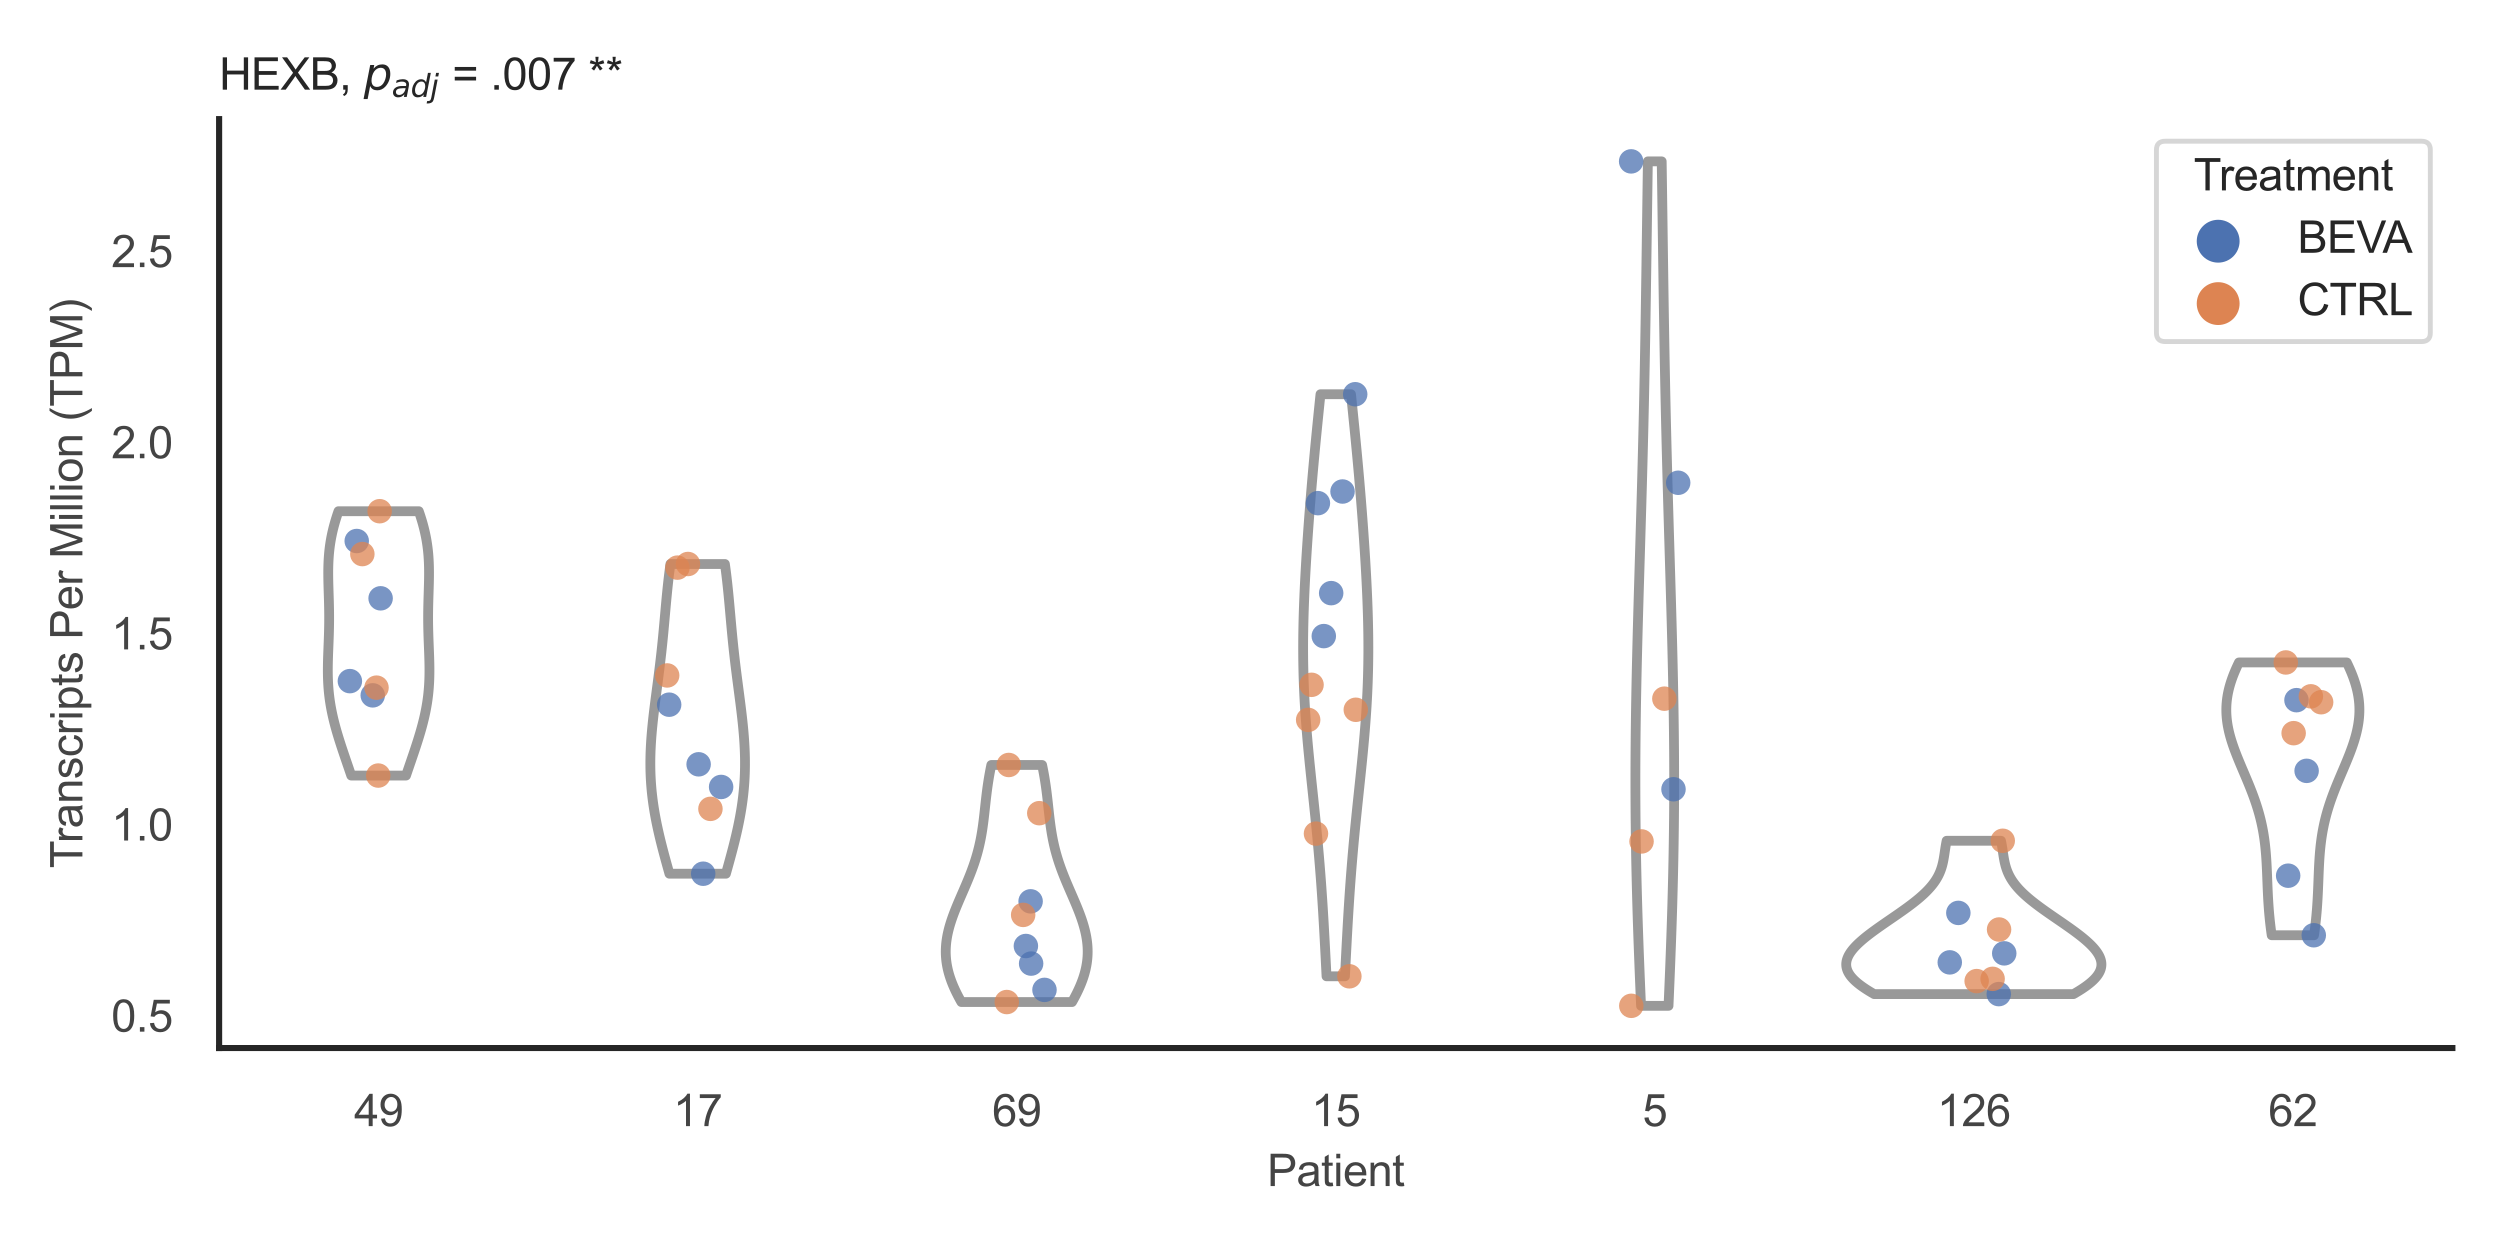 <?xml version="1.0" encoding="utf-8" standalone="no"?>
<!DOCTYPE svg PUBLIC "-//W3C//DTD SVG 1.1//EN"
  "http://www.w3.org/Graphics/SVG/1.1/DTD/svg11.dtd">
<svg xmlns:xlink="http://www.w3.org/1999/xlink" width="510.236pt" height="255.118pt" viewBox="0 0 510.236 255.118" xmlns="http://www.w3.org/2000/svg" version="1.1">
 <defs>
  <style type="text/css">*{stroke-linejoin: round; stroke-linecap: butt}</style>
 </defs>
 <g id="figure_1">
  <g id="patch_1">
   <path d="M 0 255.118 
L 510.236 255.118 
L 510.236 0 
L 0 0 
z
" style="fill: #ffffff"/>
  </g>
  <g id="axes_1">
   <g id="patch_2">
    <path d="M 44.72 213.898 
L 500.516 213.898 
L 500.516 24.32 
L 44.72 24.32 
z
" style="fill: #ffffff"/>
   </g>
   <g id="matplotlib.axis_1">
    <g id="xtick_1">
     <g id="text_1">
      <!-- 49 -->
      <g style="fill: #444444" transform="translate(72.272 229.84)scale(0.09 -0.09)">
       <defs>
        <path id="ArialMT-34" d="M 2069 0 
L 2069 1097 
L 81 1097 
L 81 1613 
L 2172 4581 
L 2631 4581 
L 2631 1613 
L 3250 1613 
L 3250 1097 
L 2631 1097 
L 2631 0 
L 2069 0 
z
M 2069 1613 
L 2069 3678 
L 634 1613 
L 2069 1613 
z
" transform="scale(0.016)"/>
        <path id="ArialMT-39" d="M 350 1059 
L 891 1109 
Q 959 728 1153 556 
Q 1347 384 1650 384 
Q 1909 384 2104 503 
Q 2300 622 2425 820 
Q 2550 1019 2634 1356 
Q 2719 1694 2719 2044 
Q 2719 2081 2716 2156 
Q 2547 1888 2255 1720 
Q 1963 1553 1622 1553 
Q 1053 1553 659 1965 
Q 266 2378 266 3053 
Q 266 3750 677 4175 
Q 1088 4600 1706 4600 
Q 2153 4600 2523 4359 
Q 2894 4119 3086 3673 
Q 3278 3228 3278 2384 
Q 3278 1506 3087 986 
Q 2897 466 2520 194 
Q 2144 -78 1638 -78 
Q 1100 -78 759 220 
Q 419 519 350 1059 
z
M 2653 3081 
Q 2653 3566 2395 3850 
Q 2138 4134 1775 4134 
Q 1400 4134 1122 3828 
Q 844 3522 844 3034 
Q 844 2597 1108 2323 
Q 1372 2050 1759 2050 
Q 2150 2050 2401 2323 
Q 2653 2597 2653 3081 
z
" transform="scale(0.016)"/>
       </defs>
       <use xlink:href="#ArialMT-34"/>
       <use xlink:href="#ArialMT-39" x="55.615"/>
      </g>
     </g>
    </g>
    <g id="xtick_2">
     <g id="text_2">
      <!-- 17 -->
      <g style="fill: #444444" transform="translate(137.386 229.84)scale(0.09 -0.09)">
       <defs>
        <path id="ArialMT-31" d="M 2384 0 
L 1822 0 
L 1822 3584 
Q 1619 3391 1289 3197 
Q 959 3003 697 2906 
L 697 3450 
Q 1169 3672 1522 3987 
Q 1875 4303 2022 4600 
L 2384 4600 
L 2384 0 
z
" transform="scale(0.016)"/>
        <path id="ArialMT-37" d="M 303 3981 
L 303 4522 
L 3269 4522 
L 3269 4084 
Q 2831 3619 2401 2847 
Q 1972 2075 1738 1259 
Q 1569 684 1522 0 
L 944 0 
Q 953 541 1156 1306 
Q 1359 2072 1739 2783 
Q 2119 3494 2547 3981 
L 303 3981 
z
" transform="scale(0.016)"/>
       </defs>
       <use xlink:href="#ArialMT-31"/>
       <use xlink:href="#ArialMT-37" x="55.615"/>
      </g>
     </g>
    </g>
    <g id="xtick_3">
     <g id="text_3">
      <!-- 69 -->
      <g style="fill: #444444" transform="translate(202.5 229.84)scale(0.09 -0.09)">
       <defs>
        <path id="ArialMT-36" d="M 3184 3459 
L 2625 3416 
Q 2550 3747 2413 3897 
Q 2184 4138 1850 4138 
Q 1581 4138 1378 3988 
Q 1113 3794 959 3422 
Q 806 3050 800 2363 
Q 1003 2672 1297 2822 
Q 1591 2972 1913 2972 
Q 2475 2972 2870 2558 
Q 3266 2144 3266 1488 
Q 3266 1056 3080 686 
Q 2894 316 2569 119 
Q 2244 -78 1831 -78 
Q 1128 -78 684 439 
Q 241 956 241 2144 
Q 241 3472 731 4075 
Q 1159 4600 1884 4600 
Q 2425 4600 2770 4297 
Q 3116 3994 3184 3459 
z
M 888 1484 
Q 888 1194 1011 928 
Q 1134 663 1356 523 
Q 1578 384 1822 384 
Q 2178 384 2434 671 
Q 2691 959 2691 1453 
Q 2691 1928 2437 2201 
Q 2184 2475 1800 2475 
Q 1419 2475 1153 2201 
Q 888 1928 888 1484 
z
" transform="scale(0.016)"/>
       </defs>
       <use xlink:href="#ArialMT-36"/>
       <use xlink:href="#ArialMT-39" x="55.615"/>
      </g>
     </g>
    </g>
    <g id="xtick_4">
     <g id="text_4">
      <!-- 15 -->
      <g style="fill: #444444" transform="translate(267.613 229.84)scale(0.09 -0.09)">
       <defs>
        <path id="ArialMT-35" d="M 266 1200 
L 856 1250 
Q 922 819 1161 601 
Q 1400 384 1738 384 
Q 2144 384 2425 690 
Q 2706 997 2706 1503 
Q 2706 1984 2436 2262 
Q 2166 2541 1728 2541 
Q 1456 2541 1237 2417 
Q 1019 2294 894 2097 
L 366 2166 
L 809 4519 
L 3088 4519 
L 3088 3981 
L 1259 3981 
L 1013 2750 
Q 1425 3038 1878 3038 
Q 2478 3038 2890 2622 
Q 3303 2206 3303 1553 
Q 3303 931 2941 478 
Q 2500 -78 1738 -78 
Q 1113 -78 717 272 
Q 322 622 266 1200 
z
" transform="scale(0.016)"/>
       </defs>
       <use xlink:href="#ArialMT-31"/>
       <use xlink:href="#ArialMT-35" x="55.615"/>
      </g>
     </g>
    </g>
    <g id="xtick_5">
     <g id="text_5">
      <!-- 5 -->
      <g style="fill: #444444" transform="translate(335.229 229.84)scale(0.09 -0.09)">
       <use xlink:href="#ArialMT-35"/>
      </g>
     </g>
    </g>
    <g id="xtick_6">
     <g id="text_6">
      <!-- 126 -->
      <g style="fill: #444444" transform="translate(395.338 229.84)scale(0.09 -0.09)">
       <defs>
        <path id="ArialMT-32" d="M 3222 541 
L 3222 0 
L 194 0 
Q 188 203 259 391 
Q 375 700 629 1000 
Q 884 1300 1366 1694 
Q 2113 2306 2375 2664 
Q 2638 3022 2638 3341 
Q 2638 3675 2398 3904 
Q 2159 4134 1775 4134 
Q 1369 4134 1125 3890 
Q 881 3647 878 3216 
L 300 3275 
Q 359 3922 746 4261 
Q 1134 4600 1788 4600 
Q 2447 4600 2831 4234 
Q 3216 3869 3216 3328 
Q 3216 3053 3103 2787 
Q 2991 2522 2730 2228 
Q 2469 1934 1863 1422 
Q 1356 997 1212 845 
Q 1069 694 975 541 
L 3222 541 
z
" transform="scale(0.016)"/>
       </defs>
       <use xlink:href="#ArialMT-31"/>
       <use xlink:href="#ArialMT-32" x="55.615"/>
       <use xlink:href="#ArialMT-36" x="111.23"/>
      </g>
     </g>
    </g>
    <g id="xtick_7">
     <g id="text_7">
      <!-- 62 -->
      <g style="fill: #444444" transform="translate(462.955 229.84)scale(0.09 -0.09)">
       <use xlink:href="#ArialMT-36"/>
       <use xlink:href="#ArialMT-32" x="55.615"/>
      </g>
     </g>
    </g>
    <g id="text_8">
     <!-- Patient -->
     <g style="fill: #444444" transform="translate(258.609 242.071)scale(0.09 -0.09)">
      <defs>
       <path id="ArialMT-50" d="M 494 0 
L 494 4581 
L 2222 4581 
Q 2678 4581 2919 4538 
Q 3256 4481 3484 4323 
Q 3713 4166 3852 3881 
Q 3991 3597 3991 3256 
Q 3991 2672 3619 2267 
Q 3247 1863 2275 1863 
L 1100 1863 
L 1100 0 
L 494 0 
z
M 1100 2403 
L 2284 2403 
Q 2872 2403 3119 2622 
Q 3366 2841 3366 3238 
Q 3366 3525 3220 3729 
Q 3075 3934 2838 4000 
Q 2684 4041 2272 4041 
L 1100 4041 
L 1100 2403 
z
" transform="scale(0.016)"/>
       <path id="ArialMT-61" d="M 2588 409 
Q 2275 144 1986 34 
Q 1697 -75 1366 -75 
Q 819 -75 525 192 
Q 231 459 231 875 
Q 231 1119 342 1320 
Q 453 1522 633 1644 
Q 813 1766 1038 1828 
Q 1203 1872 1538 1913 
Q 2219 1994 2541 2106 
Q 2544 2222 2544 2253 
Q 2544 2597 2384 2738 
Q 2169 2928 1744 2928 
Q 1347 2928 1158 2789 
Q 969 2650 878 2297 
L 328 2372 
Q 403 2725 575 2942 
Q 747 3159 1072 3276 
Q 1397 3394 1825 3394 
Q 2250 3394 2515 3294 
Q 2781 3194 2906 3042 
Q 3031 2891 3081 2659 
Q 3109 2516 3109 2141 
L 3109 1391 
Q 3109 606 3145 398 
Q 3181 191 3288 0 
L 2700 0 
Q 2613 175 2588 409 
z
M 2541 1666 
Q 2234 1541 1622 1453 
Q 1275 1403 1131 1340 
Q 988 1278 909 1158 
Q 831 1038 831 891 
Q 831 666 1001 516 
Q 1172 366 1500 366 
Q 1825 366 2078 508 
Q 2331 650 2450 897 
Q 2541 1088 2541 1459 
L 2541 1666 
z
" transform="scale(0.016)"/>
       <path id="ArialMT-74" d="M 1650 503 
L 1731 6 
Q 1494 -44 1306 -44 
Q 1000 -44 831 53 
Q 663 150 594 308 
Q 525 466 525 972 
L 525 2881 
L 113 2881 
L 113 3319 
L 525 3319 
L 525 4141 
L 1084 4478 
L 1084 3319 
L 1650 3319 
L 1650 2881 
L 1084 2881 
L 1084 941 
Q 1084 700 1114 631 
Q 1144 563 1211 522 
Q 1278 481 1403 481 
Q 1497 481 1650 503 
z
" transform="scale(0.016)"/>
       <path id="ArialMT-69" d="M 425 3934 
L 425 4581 
L 988 4581 
L 988 3934 
L 425 3934 
z
M 425 0 
L 425 3319 
L 988 3319 
L 988 0 
L 425 0 
z
" transform="scale(0.016)"/>
       <path id="ArialMT-65" d="M 2694 1069 
L 3275 997 
Q 3138 488 2766 206 
Q 2394 -75 1816 -75 
Q 1088 -75 661 373 
Q 234 822 234 1631 
Q 234 2469 665 2931 
Q 1097 3394 1784 3394 
Q 2450 3394 2872 2941 
Q 3294 2488 3294 1666 
Q 3294 1616 3291 1516 
L 816 1516 
Q 847 969 1125 678 
Q 1403 388 1819 388 
Q 2128 388 2347 550 
Q 2566 713 2694 1069 
z
M 847 1978 
L 2700 1978 
Q 2663 2397 2488 2606 
Q 2219 2931 1791 2931 
Q 1403 2931 1139 2672 
Q 875 2413 847 1978 
z
" transform="scale(0.016)"/>
       <path id="ArialMT-6e" d="M 422 0 
L 422 3319 
L 928 3319 
L 928 2847 
Q 1294 3394 1984 3394 
Q 2284 3394 2536 3286 
Q 2788 3178 2913 3003 
Q 3038 2828 3088 2588 
Q 3119 2431 3119 2041 
L 3119 0 
L 2556 0 
L 2556 2019 
Q 2556 2363 2490 2533 
Q 2425 2703 2258 2804 
Q 2091 2906 1866 2906 
Q 1506 2906 1245 2678 
Q 984 2450 984 1813 
L 984 0 
L 422 0 
z
" transform="scale(0.016)"/>
      </defs>
      <use xlink:href="#ArialMT-50"/>
      <use xlink:href="#ArialMT-61" x="66.699"/>
      <use xlink:href="#ArialMT-74" x="122.314"/>
      <use xlink:href="#ArialMT-69" x="150.098"/>
      <use xlink:href="#ArialMT-65" x="172.314"/>
      <use xlink:href="#ArialMT-6e" x="227.93"/>
      <use xlink:href="#ArialMT-74" x="283.545"/>
     </g>
    </g>
   </g>
   <g id="matplotlib.axis_2">
    <g id="ytick_1">
     <g id="text_9">
      <!-- 0.5 -->
      <g style="fill: #444444" transform="translate(22.71 210.555)scale(0.09 -0.09)">
       <defs>
        <path id="ArialMT-30" d="M 266 2259 
Q 266 3072 433 3567 
Q 600 4063 929 4331 
Q 1259 4600 1759 4600 
Q 2128 4600 2406 4451 
Q 2684 4303 2865 4023 
Q 3047 3744 3150 3342 
Q 3253 2941 3253 2259 
Q 3253 1453 3087 958 
Q 2922 463 2592 192 
Q 2263 -78 1759 -78 
Q 1097 -78 719 397 
Q 266 969 266 2259 
z
M 844 2259 
Q 844 1131 1108 757 
Q 1372 384 1759 384 
Q 2147 384 2411 759 
Q 2675 1134 2675 2259 
Q 2675 3391 2411 3762 
Q 2147 4134 1753 4134 
Q 1366 4134 1134 3806 
Q 844 3388 844 2259 
z
" transform="scale(0.016)"/>
        <path id="ArialMT-2e" d="M 581 0 
L 581 641 
L 1222 641 
L 1222 0 
L 581 0 
z
" transform="scale(0.016)"/>
       </defs>
       <use xlink:href="#ArialMT-30"/>
       <use xlink:href="#ArialMT-2e" x="55.615"/>
       <use xlink:href="#ArialMT-35" x="83.398"/>
      </g>
     </g>
    </g>
    <g id="ytick_2">
     <g id="text_10">
      <!-- 1.0 -->
      <g style="fill: #444444" transform="translate(22.71 171.545)scale(0.09 -0.09)">
       <use xlink:href="#ArialMT-31"/>
       <use xlink:href="#ArialMT-2e" x="55.615"/>
       <use xlink:href="#ArialMT-30" x="83.398"/>
      </g>
     </g>
    </g>
    <g id="ytick_3">
     <g id="text_11">
      <!-- 1.5 -->
      <g style="fill: #444444" transform="translate(22.71 132.535)scale(0.09 -0.09)">
       <use xlink:href="#ArialMT-31"/>
       <use xlink:href="#ArialMT-2e" x="55.615"/>
       <use xlink:href="#ArialMT-35" x="83.398"/>
      </g>
     </g>
    </g>
    <g id="ytick_4">
     <g id="text_12">
      <!-- 2.0 -->
      <g style="fill: #444444" transform="translate(22.71 93.525)scale(0.09 -0.09)">
       <use xlink:href="#ArialMT-32"/>
       <use xlink:href="#ArialMT-2e" x="55.615"/>
       <use xlink:href="#ArialMT-30" x="83.398"/>
      </g>
     </g>
    </g>
    <g id="ytick_5">
     <g id="text_13">
      <!-- 2.5 -->
      <g style="fill: #444444" transform="translate(22.71 54.516)scale(0.09 -0.09)">
       <use xlink:href="#ArialMT-32"/>
       <use xlink:href="#ArialMT-2e" x="55.615"/>
       <use xlink:href="#ArialMT-35" x="83.398"/>
      </g>
     </g>
    </g>
    <g id="text_14">
     <!-- Transcripts Per Million (TPM) -->
     <g style="fill: #444444" transform="translate(16.816 177.194)rotate(-90)scale(0.09 -0.09)">
      <defs>
       <path id="ArialMT-54" d="M 1659 0 
L 1659 4041 
L 150 4041 
L 150 4581 
L 3781 4581 
L 3781 4041 
L 2266 4041 
L 2266 0 
L 1659 0 
z
" transform="scale(0.016)"/>
       <path id="ArialMT-72" d="M 416 0 
L 416 3319 
L 922 3319 
L 922 2816 
Q 1116 3169 1280 3281 
Q 1444 3394 1641 3394 
Q 1925 3394 2219 3213 
L 2025 2691 
Q 1819 2813 1613 2813 
Q 1428 2813 1281 2702 
Q 1134 2591 1072 2394 
Q 978 2094 978 1738 
L 978 0 
L 416 0 
z
" transform="scale(0.016)"/>
       <path id="ArialMT-73" d="M 197 991 
L 753 1078 
Q 800 744 1014 566 
Q 1228 388 1613 388 
Q 2000 388 2187 545 
Q 2375 703 2375 916 
Q 2375 1106 2209 1216 
Q 2094 1291 1634 1406 
Q 1016 1563 777 1677 
Q 538 1791 414 1992 
Q 291 2194 291 2438 
Q 291 2659 392 2848 
Q 494 3038 669 3163 
Q 800 3259 1026 3326 
Q 1253 3394 1513 3394 
Q 1903 3394 2198 3281 
Q 2494 3169 2634 2976 
Q 2775 2784 2828 2463 
L 2278 2388 
Q 2241 2644 2061 2787 
Q 1881 2931 1553 2931 
Q 1166 2931 1000 2803 
Q 834 2675 834 2503 
Q 834 2394 903 2306 
Q 972 2216 1119 2156 
Q 1203 2125 1616 2013 
Q 2213 1853 2448 1751 
Q 2684 1650 2818 1456 
Q 2953 1263 2953 975 
Q 2953 694 2789 445 
Q 2625 197 2315 61 
Q 2006 -75 1616 -75 
Q 969 -75 630 194 
Q 291 463 197 991 
z
" transform="scale(0.016)"/>
       <path id="ArialMT-63" d="M 2588 1216 
L 3141 1144 
Q 3050 572 2676 248 
Q 2303 -75 1759 -75 
Q 1078 -75 664 370 
Q 250 816 250 1647 
Q 250 2184 428 2587 
Q 606 2991 970 3192 
Q 1334 3394 1763 3394 
Q 2303 3394 2647 3120 
Q 2991 2847 3088 2344 
L 2541 2259 
Q 2463 2594 2264 2762 
Q 2066 2931 1784 2931 
Q 1359 2931 1093 2626 
Q 828 2322 828 1663 
Q 828 994 1084 691 
Q 1341 388 1753 388 
Q 2084 388 2306 591 
Q 2528 794 2588 1216 
z
" transform="scale(0.016)"/>
       <path id="ArialMT-70" d="M 422 -1272 
L 422 3319 
L 934 3319 
L 934 2888 
Q 1116 3141 1344 3267 
Q 1572 3394 1897 3394 
Q 2322 3394 2647 3175 
Q 2972 2956 3137 2557 
Q 3303 2159 3303 1684 
Q 3303 1175 3120 767 
Q 2938 359 2589 142 
Q 2241 -75 1856 -75 
Q 1575 -75 1351 44 
Q 1128 163 984 344 
L 984 -1272 
L 422 -1272 
z
M 931 1641 
Q 931 1000 1190 694 
Q 1450 388 1819 388 
Q 2194 388 2461 705 
Q 2728 1022 2728 1688 
Q 2728 2322 2467 2637 
Q 2206 2953 1844 2953 
Q 1484 2953 1207 2617 
Q 931 2281 931 1641 
z
" transform="scale(0.016)"/>
       <path id="ArialMT-20" transform="scale(0.016)"/>
       <path id="ArialMT-4d" d="M 475 0 
L 475 4581 
L 1388 4581 
L 2472 1338 
Q 2622 884 2691 659 
Q 2769 909 2934 1394 
L 4031 4581 
L 4847 4581 
L 4847 0 
L 4263 0 
L 4263 3834 
L 2931 0 
L 2384 0 
L 1059 3900 
L 1059 0 
L 475 0 
z
" transform="scale(0.016)"/>
       <path id="ArialMT-6c" d="M 409 0 
L 409 4581 
L 972 4581 
L 972 0 
L 409 0 
z
" transform="scale(0.016)"/>
       <path id="ArialMT-6f" d="M 213 1659 
Q 213 2581 725 3025 
Q 1153 3394 1769 3394 
Q 2453 3394 2887 2945 
Q 3322 2497 3322 1706 
Q 3322 1066 3130 698 
Q 2938 331 2570 128 
Q 2203 -75 1769 -75 
Q 1072 -75 642 372 
Q 213 819 213 1659 
z
M 791 1659 
Q 791 1022 1069 705 
Q 1347 388 1769 388 
Q 2188 388 2466 706 
Q 2744 1025 2744 1678 
Q 2744 2294 2464 2611 
Q 2184 2928 1769 2928 
Q 1347 2928 1069 2612 
Q 791 2297 791 1659 
z
" transform="scale(0.016)"/>
       <path id="ArialMT-28" d="M 1497 -1347 
Q 1031 -759 709 28 
Q 388 816 388 1659 
Q 388 2403 628 3084 
Q 909 3875 1497 4659 
L 1900 4659 
Q 1522 4009 1400 3731 
Q 1209 3300 1100 2831 
Q 966 2247 966 1656 
Q 966 153 1900 -1347 
L 1497 -1347 
z
" transform="scale(0.016)"/>
       <path id="ArialMT-29" d="M 791 -1347 
L 388 -1347 
Q 1322 153 1322 1656 
Q 1322 2244 1188 2822 
Q 1081 3291 891 3722 
Q 769 4003 388 4659 
L 791 4659 
Q 1378 3875 1659 3084 
Q 1900 2403 1900 1659 
Q 1900 816 1576 28 
Q 1253 -759 791 -1347 
z
" transform="scale(0.016)"/>
      </defs>
      <use xlink:href="#ArialMT-54"/>
      <use xlink:href="#ArialMT-72" x="57.334"/>
      <use xlink:href="#ArialMT-61" x="90.635"/>
      <use xlink:href="#ArialMT-6e" x="146.25"/>
      <use xlink:href="#ArialMT-73" x="201.865"/>
      <use xlink:href="#ArialMT-63" x="251.865"/>
      <use xlink:href="#ArialMT-72" x="301.865"/>
      <use xlink:href="#ArialMT-69" x="335.166"/>
      <use xlink:href="#ArialMT-70" x="357.383"/>
      <use xlink:href="#ArialMT-74" x="412.998"/>
      <use xlink:href="#ArialMT-73" x="440.781"/>
      <use xlink:href="#ArialMT-20" x="490.781"/>
      <use xlink:href="#ArialMT-50" x="518.564"/>
      <use xlink:href="#ArialMT-65" x="585.264"/>
      <use xlink:href="#ArialMT-72" x="640.879"/>
      <use xlink:href="#ArialMT-20" x="674.18"/>
      <use xlink:href="#ArialMT-4d" x="701.963"/>
      <use xlink:href="#ArialMT-69" x="785.264"/>
      <use xlink:href="#ArialMT-6c" x="807.48"/>
      <use xlink:href="#ArialMT-6c" x="829.697"/>
      <use xlink:href="#ArialMT-69" x="851.914"/>
      <use xlink:href="#ArialMT-6f" x="874.131"/>
      <use xlink:href="#ArialMT-6e" x="929.746"/>
      <use xlink:href="#ArialMT-20" x="985.361"/>
      <use xlink:href="#ArialMT-28" x="1013.145"/>
      <use xlink:href="#ArialMT-54" x="1046.445"/>
      <use xlink:href="#ArialMT-50" x="1107.529"/>
      <use xlink:href="#ArialMT-4d" x="1174.229"/>
      <use xlink:href="#ArialMT-29" x="1257.529"/>
     </g>
    </g>
   </g>
   <g id="PolyCollection_1">
    <defs>
     <path id="m26563007b4" d="M 82.867 -96.832 
L 71.687 -96.832 
L 71.502 -97.377 
L 71.316 -97.922 
L 71.13 -98.467 
L 70.943 -99.012 
L 70.756 -99.557 
L 70.569 -100.102 
L 70.383 -100.647 
L 70.198 -101.192 
L 70.014 -101.737 
L 69.832 -102.282 
L 69.652 -102.827 
L 69.475 -103.372 
L 69.301 -103.917 
L 69.13 -104.462 
L 68.964 -105.007 
L 68.801 -105.552 
L 68.643 -106.097 
L 68.491 -106.642 
L 68.344 -107.187 
L 68.203 -107.732 
L 68.068 -108.277 
L 67.94 -108.822 
L 67.819 -109.367 
L 67.705 -109.912 
L 67.598 -110.457 
L 67.499 -111.002 
L 67.408 -111.547 
L 67.325 -112.092 
L 67.249 -112.636 
L 67.182 -113.181 
L 67.122 -113.726 
L 67.071 -114.271 
L 67.026 -114.816 
L 66.989 -115.361 
L 66.96 -115.906 
L 66.937 -116.451 
L 66.92 -116.996 
L 66.91 -117.541 
L 66.905 -118.086 
L 66.905 -118.631 
L 66.91 -119.176 
L 66.919 -119.721 
L 66.931 -120.266 
L 66.946 -120.811 
L 66.964 -121.356 
L 66.984 -121.901 
L 67.004 -122.446 
L 67.026 -122.991 
L 67.047 -123.536 
L 67.068 -124.081 
L 67.089 -124.626 
L 67.107 -125.171 
L 67.125 -125.716 
L 67.14 -126.261 
L 67.153 -126.806 
L 67.163 -127.351 
L 67.171 -127.896 
L 67.175 -128.44 
L 67.177 -128.985 
L 67.176 -129.53 
L 67.172 -130.075 
L 67.165 -130.62 
L 67.156 -131.165 
L 67.144 -131.71 
L 67.131 -132.255 
L 67.116 -132.8 
L 67.099 -133.345 
L 67.082 -133.89 
L 67.065 -134.435 
L 67.049 -134.98 
L 67.033 -135.525 
L 67.019 -136.07 
L 67.007 -136.615 
L 66.998 -137.16 
L 66.993 -137.705 
L 66.991 -138.25 
L 66.994 -138.795 
L 67.003 -139.34 
L 67.018 -139.885 
L 67.039 -140.43 
L 67.067 -140.975 
L 67.103 -141.52 
L 67.146 -142.065 
L 67.198 -142.61 
L 67.259 -143.155 
L 67.329 -143.7 
L 67.408 -144.245 
L 67.496 -144.789 
L 67.594 -145.334 
L 67.702 -145.879 
L 67.819 -146.424 
L 67.945 -146.969 
L 68.081 -147.514 
L 68.227 -148.059 
L 68.381 -148.604 
L 68.544 -149.149 
L 68.715 -149.694 
L 68.893 -150.239 
L 69.08 -150.784 
L 85.474 -150.784 
L 85.474 -150.784 
L 85.66 -150.239 
L 85.839 -149.694 
L 86.01 -149.149 
L 86.173 -148.604 
L 86.327 -148.059 
L 86.472 -147.514 
L 86.608 -146.969 
L 86.735 -146.424 
L 86.852 -145.879 
L 86.96 -145.334 
L 87.058 -144.789 
L 87.146 -144.245 
L 87.225 -143.7 
L 87.295 -143.155 
L 87.356 -142.61 
L 87.408 -142.065 
L 87.451 -141.52 
L 87.487 -140.975 
L 87.515 -140.43 
L 87.536 -139.885 
L 87.551 -139.34 
L 87.559 -138.795 
L 87.563 -138.25 
L 87.561 -137.705 
L 87.556 -137.16 
L 87.547 -136.615 
L 87.535 -136.07 
L 87.521 -135.525 
L 87.505 -134.98 
L 87.488 -134.435 
L 87.471 -133.89 
L 87.454 -133.345 
L 87.438 -132.8 
L 87.423 -132.255 
L 87.41 -131.71 
L 87.398 -131.165 
L 87.389 -130.62 
L 87.382 -130.075 
L 87.378 -129.53 
L 87.377 -128.985 
L 87.378 -128.44 
L 87.383 -127.896 
L 87.391 -127.351 
L 87.401 -126.806 
L 87.414 -126.261 
L 87.429 -125.716 
L 87.446 -125.171 
L 87.465 -124.626 
L 87.485 -124.081 
L 87.507 -123.536 
L 87.528 -122.991 
L 87.549 -122.446 
L 87.57 -121.901 
L 87.59 -121.356 
L 87.607 -120.811 
L 87.623 -120.266 
L 87.635 -119.721 
L 87.644 -119.176 
L 87.649 -118.631 
L 87.649 -118.086 
L 87.644 -117.541 
L 87.633 -116.996 
L 87.617 -116.451 
L 87.594 -115.906 
L 87.564 -115.361 
L 87.527 -114.816 
L 87.483 -114.271 
L 87.431 -113.726 
L 87.372 -113.181 
L 87.304 -112.636 
L 87.229 -112.092 
L 87.146 -111.547 
L 87.054 -111.002 
L 86.956 -110.457 
L 86.849 -109.912 
L 86.735 -109.367 
L 86.614 -108.822 
L 86.486 -108.277 
L 86.351 -107.732 
L 86.21 -107.187 
L 86.063 -106.642 
L 85.91 -106.097 
L 85.753 -105.552 
L 85.59 -105.007 
L 85.423 -104.462 
L 85.253 -103.917 
L 85.079 -103.372 
L 84.901 -102.827 
L 84.722 -102.282 
L 84.54 -101.737 
L 84.356 -101.192 
L 84.171 -100.647 
L 83.985 -100.102 
L 83.798 -99.557 
L 83.611 -99.012 
L 83.424 -98.467 
L 83.237 -97.922 
L 83.052 -97.377 
L 82.867 -96.832 
z
" style="stroke: #999999; stroke-width: 2"/>
    </defs>
    <g clip-path="url(#p06c3ce4604)">
     <use xlink:href="#m26563007b4" x="0" y="255.118" style="fill: #ffffff; stroke: #999999; stroke-width: 2"/>
    </g>
   </g>
   <g id="PolyCollection_2">
    <defs>
     <path id="m8093ca9327" d="M 148.156 -76.796 
L 136.625 -76.796 
L 136.446 -77.435 
L 136.268 -78.073 
L 136.09 -78.712 
L 135.914 -79.35 
L 135.739 -79.989 
L 135.567 -80.627 
L 135.397 -81.266 
L 135.229 -81.905 
L 135.065 -82.543 
L 134.904 -83.182 
L 134.747 -83.82 
L 134.594 -84.459 
L 134.446 -85.097 
L 134.302 -85.736 
L 134.163 -86.374 
L 134.029 -87.013 
L 133.901 -87.651 
L 133.778 -88.29 
L 133.662 -88.928 
L 133.552 -89.567 
L 133.448 -90.205 
L 133.351 -90.844 
L 133.261 -91.482 
L 133.178 -92.121 
L 133.102 -92.759 
L 133.032 -93.398 
L 132.97 -94.036 
L 132.916 -94.675 
L 132.868 -95.313 
L 132.828 -95.952 
L 132.794 -96.59 
L 132.768 -97.229 
L 132.749 -97.867 
L 132.737 -98.506 
L 132.732 -99.144 
L 132.734 -99.783 
L 132.742 -100.421 
L 132.756 -101.06 
L 132.776 -101.698 
L 132.803 -102.337 
L 132.835 -102.975 
L 132.873 -103.614 
L 132.915 -104.252 
L 132.963 -104.891 
L 133.015 -105.529 
L 133.072 -106.168 
L 133.132 -106.806 
L 133.197 -107.445 
L 133.264 -108.083 
L 133.335 -108.722 
L 133.408 -109.36 
L 133.484 -109.999 
L 133.562 -110.637 
L 133.642 -111.276 
L 133.723 -111.914 
L 133.805 -112.553 
L 133.888 -113.191 
L 133.972 -113.83 
L 134.055 -114.468 
L 134.139 -115.107 
L 134.223 -115.745 
L 134.306 -116.384 
L 134.388 -117.022 
L 134.469 -117.661 
L 134.55 -118.299 
L 134.628 -118.938 
L 134.706 -119.576 
L 134.782 -120.215 
L 134.856 -120.853 
L 134.929 -121.492 
L 135 -122.13 
L 135.069 -122.769 
L 135.136 -123.407 
L 135.202 -124.046 
L 135.266 -124.684 
L 135.329 -125.323 
L 135.39 -125.961 
L 135.45 -126.6 
L 135.509 -127.238 
L 135.567 -127.877 
L 135.625 -128.515 
L 135.682 -129.154 
L 135.739 -129.792 
L 135.796 -130.431 
L 135.853 -131.069 
L 135.911 -131.708 
L 135.969 -132.346 
L 136.029 -132.985 
L 136.09 -133.623 
L 136.153 -134.262 
L 136.218 -134.9 
L 136.285 -135.539 
L 136.354 -136.177 
L 136.426 -136.816 
L 136.501 -137.454 
L 136.579 -138.093 
L 136.66 -138.731 
L 136.744 -139.37 
L 136.832 -140.008 
L 147.949 -140.008 
L 147.949 -140.008 
L 148.037 -139.37 
L 148.121 -138.731 
L 148.202 -138.093 
L 148.28 -137.454 
L 148.355 -136.816 
L 148.427 -136.177 
L 148.496 -135.539 
L 148.563 -134.9 
L 148.628 -134.262 
L 148.691 -133.623 
L 148.752 -132.985 
L 148.812 -132.346 
L 148.871 -131.708 
L 148.928 -131.069 
L 148.986 -130.431 
L 149.043 -129.792 
L 149.099 -129.154 
L 149.156 -128.515 
L 149.214 -127.877 
L 149.272 -127.238 
L 149.331 -126.6 
L 149.391 -125.961 
L 149.452 -125.323 
L 149.515 -124.684 
L 149.579 -124.046 
L 149.645 -123.407 
L 149.712 -122.769 
L 149.782 -122.13 
L 149.852 -121.492 
L 149.925 -120.853 
L 149.999 -120.215 
L 150.075 -119.576 
L 150.153 -118.938 
L 150.232 -118.299 
L 150.312 -117.661 
L 150.393 -117.022 
L 150.476 -116.384 
L 150.559 -115.745 
L 150.642 -115.107 
L 150.726 -114.468 
L 150.81 -113.83 
L 150.893 -113.191 
L 150.976 -112.553 
L 151.059 -111.914 
L 151.14 -111.276 
L 151.219 -110.637 
L 151.297 -109.999 
L 151.373 -109.36 
L 151.446 -108.722 
L 151.517 -108.083 
L 151.585 -107.445 
L 151.649 -106.806 
L 151.71 -106.168 
L 151.766 -105.529 
L 151.818 -104.891 
L 151.866 -104.252 
L 151.909 -103.614 
L 151.946 -102.975 
L 151.978 -102.337 
L 152.005 -101.698 
L 152.025 -101.06 
L 152.04 -100.421 
L 152.048 -99.783 
L 152.049 -99.144 
L 152.044 -98.506 
L 152.032 -97.867 
L 152.013 -97.229 
L 151.987 -96.59 
L 151.954 -95.952 
L 151.913 -95.313 
L 151.866 -94.675 
L 151.811 -94.036 
L 151.749 -93.398 
L 151.68 -92.759 
L 151.603 -92.121 
L 151.52 -91.482 
L 151.43 -90.844 
L 151.333 -90.205 
L 151.229 -89.567 
L 151.119 -88.928 
L 151.003 -88.29 
L 150.88 -87.651 
L 150.752 -87.013 
L 150.619 -86.374 
L 150.48 -85.736 
L 150.336 -85.097 
L 150.187 -84.459 
L 150.034 -83.82 
L 149.877 -83.182 
L 149.716 -82.543 
L 149.552 -81.905 
L 149.384 -81.266 
L 149.214 -80.627 
L 149.042 -79.989 
L 148.867 -79.35 
L 148.691 -78.712 
L 148.514 -78.073 
L 148.335 -77.435 
L 148.156 -76.796 
z
" style="stroke: #999999; stroke-width: 2"/>
    </defs>
    <g clip-path="url(#p06c3ce4604)">
     <use xlink:href="#m8093ca9327" x="0" y="255.118" style="fill: #ffffff; stroke: #999999; stroke-width: 2"/>
    </g>
   </g>
   <g id="PolyCollection_3">
    <defs>
     <path id="mf050b8ed8e" d="M 218.801 -50.607 
L 196.208 -50.607 
L 195.935 -51.096 
L 195.671 -51.584 
L 195.417 -52.073 
L 195.172 -52.562 
L 194.938 -53.051 
L 194.715 -53.539 
L 194.504 -54.028 
L 194.305 -54.517 
L 194.12 -55.005 
L 193.948 -55.494 
L 193.789 -55.983 
L 193.645 -56.472 
L 193.515 -56.96 
L 193.4 -57.449 
L 193.3 -57.938 
L 193.216 -58.426 
L 193.146 -58.915 
L 193.092 -59.404 
L 193.053 -59.893 
L 193.029 -60.381 
L 193.021 -60.87 
L 193.028 -61.359 
L 193.049 -61.847 
L 193.085 -62.336 
L 193.135 -62.825 
L 193.199 -63.313 
L 193.277 -63.802 
L 193.367 -64.291 
L 193.471 -64.78 
L 193.586 -65.268 
L 193.712 -65.757 
L 193.85 -66.246 
L 193.997 -66.734 
L 194.155 -67.223 
L 194.321 -67.712 
L 194.495 -68.201 
L 194.676 -68.689 
L 194.864 -69.178 
L 195.058 -69.667 
L 195.257 -70.155 
L 195.46 -70.644 
L 195.667 -71.133 
L 195.876 -71.621 
L 196.087 -72.11 
L 196.299 -72.599 
L 196.512 -73.088 
L 196.724 -73.576 
L 196.935 -74.065 
L 197.144 -74.554 
L 197.35 -75.042 
L 197.554 -75.531 
L 197.753 -76.02 
L 197.949 -76.509 
L 198.139 -76.997 
L 198.325 -77.486 
L 198.504 -77.975 
L 198.678 -78.463 
L 198.845 -78.952 
L 199.006 -79.441 
L 199.16 -79.929 
L 199.307 -80.418 
L 199.447 -80.907 
L 199.58 -81.396 
L 199.706 -81.884 
L 199.825 -82.373 
L 199.937 -82.862 
L 200.043 -83.35 
L 200.142 -83.839 
L 200.236 -84.328 
L 200.323 -84.817 
L 200.405 -85.305 
L 200.482 -85.794 
L 200.555 -86.283 
L 200.623 -86.771 
L 200.688 -87.26 
L 200.75 -87.749 
L 200.809 -88.238 
L 200.865 -88.726 
L 200.92 -89.215 
L 200.974 -89.704 
L 201.027 -90.192 
L 201.08 -90.681 
L 201.134 -91.17 
L 201.188 -91.658 
L 201.243 -92.147 
L 201.301 -92.636 
L 201.36 -93.125 
L 201.421 -93.613 
L 201.485 -94.102 
L 201.552 -94.591 
L 201.623 -95.079 
L 201.696 -95.568 
L 201.774 -96.057 
L 201.855 -96.546 
L 201.94 -97.034 
L 202.029 -97.523 
L 202.122 -98.012 
L 202.218 -98.5 
L 202.319 -98.989 
L 212.69 -98.989 
L 212.69 -98.989 
L 212.79 -98.5 
L 212.887 -98.012 
L 212.98 -97.523 
L 213.069 -97.034 
L 213.154 -96.546 
L 213.235 -96.057 
L 213.312 -95.568 
L 213.386 -95.079 
L 213.457 -94.591 
L 213.524 -94.102 
L 213.588 -93.613 
L 213.649 -93.125 
L 213.708 -92.636 
L 213.765 -92.147 
L 213.821 -91.658 
L 213.875 -91.17 
L 213.928 -90.681 
L 213.981 -90.192 
L 214.035 -89.704 
L 214.088 -89.215 
L 214.144 -88.726 
L 214.2 -88.238 
L 214.259 -87.749 
L 214.321 -87.26 
L 214.385 -86.771 
L 214.454 -86.283 
L 214.526 -85.794 
L 214.603 -85.305 
L 214.686 -84.817 
L 214.773 -84.328 
L 214.866 -83.839 
L 214.966 -83.35 
L 215.071 -82.862 
L 215.184 -82.373 
L 215.303 -81.884 
L 215.429 -81.396 
L 215.562 -80.907 
L 215.702 -80.418 
L 215.849 -79.929 
L 216.003 -79.441 
L 216.163 -78.952 
L 216.331 -78.463 
L 216.504 -77.975 
L 216.684 -77.486 
L 216.869 -76.997 
L 217.06 -76.509 
L 217.255 -76.02 
L 217.455 -75.531 
L 217.658 -75.042 
L 217.865 -74.554 
L 218.074 -74.065 
L 218.285 -73.576 
L 218.497 -73.088 
L 218.71 -72.599 
L 218.922 -72.11 
L 219.133 -71.621 
L 219.342 -71.133 
L 219.549 -70.644 
L 219.752 -70.155 
L 219.951 -69.667 
L 220.145 -69.178 
L 220.333 -68.689 
L 220.514 -68.201 
L 220.688 -67.712 
L 220.854 -67.223 
L 221.011 -66.734 
L 221.159 -66.246 
L 221.296 -65.757 
L 221.423 -65.268 
L 221.538 -64.78 
L 221.641 -64.291 
L 221.732 -63.802 
L 221.809 -63.313 
L 221.873 -62.825 
L 221.924 -62.336 
L 221.96 -61.847 
L 221.981 -61.359 
L 221.988 -60.87 
L 221.979 -60.381 
L 221.956 -59.893 
L 221.917 -59.404 
L 221.863 -58.915 
L 221.793 -58.426 
L 221.708 -57.938 
L 221.608 -57.449 
L 221.493 -56.96 
L 221.364 -56.472 
L 221.22 -55.983 
L 221.061 -55.494 
L 220.889 -55.005 
L 220.703 -54.517 
L 220.505 -54.028 
L 220.294 -53.539 
L 220.071 -53.051 
L 219.837 -52.562 
L 219.592 -52.073 
L 219.338 -51.584 
L 219.074 -51.096 
L 218.801 -50.607 
z
" style="stroke: #999999; stroke-width: 2"/>
    </defs>
    <g clip-path="url(#p06c3ce4604)">
     <use xlink:href="#mf050b8ed8e" x="0" y="255.118" style="fill: #ffffff; stroke: #999999; stroke-width: 2"/>
    </g>
   </g>
   <g id="PolyCollection_4">
    <defs>
     <path id="m22d0fcd27b" d="M 274.5 -55.86 
L 270.736 -55.86 
L 270.676 -57.06 
L 270.616 -58.26 
L 270.555 -59.46 
L 270.493 -60.66 
L 270.43 -61.86 
L 270.366 -63.06 
L 270.301 -64.259 
L 270.234 -65.459 
L 270.166 -66.659 
L 270.095 -67.859 
L 270.023 -69.059 
L 269.948 -70.259 
L 269.87 -71.459 
L 269.789 -72.659 
L 269.706 -73.859 
L 269.619 -75.059 
L 269.529 -76.259 
L 269.436 -77.459 
L 269.339 -78.659 
L 269.239 -79.859 
L 269.136 -81.059 
L 269.029 -82.259 
L 268.919 -83.459 
L 268.806 -84.659 
L 268.69 -85.859 
L 268.571 -87.059 
L 268.45 -88.259 
L 268.327 -89.459 
L 268.203 -90.659 
L 268.077 -91.859 
L 267.951 -93.059 
L 267.824 -94.259 
L 267.697 -95.459 
L 267.571 -96.659 
L 267.447 -97.858 
L 267.324 -99.058 
L 267.204 -100.258 
L 267.087 -101.458 
L 266.973 -102.658 
L 266.864 -103.858 
L 266.759 -105.058 
L 266.659 -106.258 
L 266.564 -107.458 
L 266.475 -108.658 
L 266.393 -109.858 
L 266.318 -111.058 
L 266.249 -112.258 
L 266.187 -113.458 
L 266.133 -114.658 
L 266.087 -115.858 
L 266.047 -117.058 
L 266.016 -118.258 
L 265.992 -119.458 
L 265.975 -120.658 
L 265.965 -121.858 
L 265.963 -123.058 
L 265.968 -124.258 
L 265.979 -125.458 
L 265.997 -126.658 
L 266.021 -127.858 
L 266.051 -129.058 
L 266.086 -130.258 
L 266.127 -131.457 
L 266.173 -132.657 
L 266.223 -133.857 
L 266.277 -135.057 
L 266.336 -136.257 
L 266.398 -137.457 
L 266.464 -138.657 
L 266.533 -139.857 
L 266.605 -141.057 
L 266.68 -142.257 
L 266.758 -143.457 
L 266.838 -144.657 
L 266.921 -145.857 
L 267.006 -147.057 
L 267.093 -148.257 
L 267.183 -149.457 
L 267.275 -150.657 
L 267.369 -151.857 
L 267.465 -153.057 
L 267.563 -154.257 
L 267.664 -155.457 
L 267.766 -156.657 
L 267.871 -157.857 
L 267.977 -159.057 
L 268.086 -160.257 
L 268.196 -161.457 
L 268.308 -162.657 
L 268.422 -163.857 
L 268.537 -165.056 
L 268.654 -166.256 
L 268.773 -167.456 
L 268.892 -168.656 
L 269.013 -169.856 
L 269.134 -171.056 
L 269.256 -172.256 
L 269.379 -173.456 
L 269.502 -174.656 
L 275.735 -174.656 
L 275.735 -174.656 
L 275.857 -173.456 
L 275.98 -172.256 
L 276.102 -171.056 
L 276.223 -169.856 
L 276.344 -168.656 
L 276.464 -167.456 
L 276.582 -166.256 
L 276.699 -165.056 
L 276.814 -163.857 
L 276.928 -162.657 
L 277.04 -161.457 
L 277.151 -160.257 
L 277.259 -159.057 
L 277.366 -157.857 
L 277.47 -156.657 
L 277.572 -155.457 
L 277.673 -154.257 
L 277.771 -153.057 
L 277.867 -151.857 
L 277.961 -150.657 
L 278.053 -149.457 
L 278.143 -148.257 
L 278.23 -147.057 
L 278.315 -145.857 
L 278.398 -144.657 
L 278.478 -143.457 
L 278.556 -142.257 
L 278.631 -141.057 
L 278.703 -139.857 
L 278.772 -138.657 
L 278.838 -137.457 
L 278.9 -136.257 
L 278.959 -135.057 
L 279.013 -133.857 
L 279.064 -132.657 
L 279.109 -131.457 
L 279.15 -130.258 
L 279.185 -129.058 
L 279.215 -127.858 
L 279.239 -126.658 
L 279.257 -125.458 
L 279.268 -124.258 
L 279.273 -123.058 
L 279.271 -121.858 
L 279.261 -120.658 
L 279.245 -119.458 
L 279.221 -118.258 
L 279.189 -117.058 
L 279.15 -115.858 
L 279.103 -114.658 
L 279.049 -113.458 
L 278.987 -112.258 
L 278.919 -111.058 
L 278.843 -109.858 
L 278.761 -108.658 
L 278.672 -107.458 
L 278.578 -106.258 
L 278.478 -105.058 
L 278.373 -103.858 
L 278.263 -102.658 
L 278.149 -101.458 
L 278.032 -100.258 
L 277.912 -99.058 
L 277.789 -97.858 
L 277.665 -96.659 
L 277.539 -95.459 
L 277.412 -94.259 
L 277.286 -93.059 
L 277.159 -91.859 
L 277.033 -90.659 
L 276.909 -89.459 
L 276.786 -88.259 
L 276.665 -87.059 
L 276.546 -85.859 
L 276.43 -84.659 
L 276.317 -83.459 
L 276.207 -82.259 
L 276.1 -81.059 
L 275.997 -79.859 
L 275.897 -78.659 
L 275.8 -77.459 
L 275.707 -76.259 
L 275.617 -75.059 
L 275.53 -73.859 
L 275.447 -72.659 
L 275.366 -71.459 
L 275.289 -70.259 
L 275.213 -69.059 
L 275.141 -67.859 
L 275.07 -66.659 
L 275.002 -65.459 
L 274.935 -64.259 
L 274.87 -63.06 
L 274.806 -61.86 
L 274.743 -60.66 
L 274.681 -59.46 
L 274.62 -58.26 
L 274.56 -57.06 
L 274.5 -55.86 
z
" style="stroke: #999999; stroke-width: 2"/>
    </defs>
    <g clip-path="url(#p06c3ce4604)">
     <use xlink:href="#m22d0fcd27b" x="0" y="255.118" style="fill: #ffffff; stroke: #999999; stroke-width: 2"/>
    </g>
   </g>
   <g id="PolyCollection_5">
    <defs>
     <path id="m3320e70056" d="M 340.535 -49.837 
L 334.928 -49.837 
L 334.853 -51.578 
L 334.779 -53.319 
L 334.707 -55.06 
L 334.636 -56.801 
L 334.567 -58.541 
L 334.5 -60.282 
L 334.435 -62.023 
L 334.373 -63.764 
L 334.313 -65.505 
L 334.255 -67.246 
L 334.2 -68.986 
L 334.148 -70.727 
L 334.099 -72.468 
L 334.053 -74.209 
L 334.011 -75.95 
L 333.972 -77.691 
L 333.936 -79.432 
L 333.903 -81.172 
L 333.875 -82.913 
L 333.849 -84.654 
L 333.828 -86.395 
L 333.81 -88.136 
L 333.796 -89.877 
L 333.786 -91.617 
L 333.779 -93.358 
L 333.776 -95.099 
L 333.776 -96.84 
L 333.78 -98.581 
L 333.788 -100.322 
L 333.799 -102.063 
L 333.813 -103.803 
L 333.831 -105.544 
L 333.852 -107.285 
L 333.876 -109.026 
L 333.902 -110.767 
L 333.932 -112.508 
L 333.964 -114.248 
L 333.998 -115.989 
L 334.035 -117.73 
L 334.074 -119.471 
L 334.115 -121.212 
L 334.158 -122.953 
L 334.202 -124.694 
L 334.248 -126.434 
L 334.296 -128.175 
L 334.344 -129.916 
L 334.394 -131.657 
L 334.444 -133.398 
L 334.495 -135.139 
L 334.547 -136.879 
L 334.599 -138.62 
L 334.651 -140.361 
L 334.704 -142.102 
L 334.756 -143.843 
L 334.808 -145.584 
L 334.86 -147.325 
L 334.911 -149.065 
L 334.962 -150.806 
L 335.012 -152.547 
L 335.062 -154.288 
L 335.111 -156.029 
L 335.159 -157.77 
L 335.205 -159.51 
L 335.251 -161.251 
L 335.296 -162.992 
L 335.34 -164.733 
L 335.383 -166.474 
L 335.425 -168.215 
L 335.465 -169.956 
L 335.504 -171.696 
L 335.542 -173.437 
L 335.579 -175.178 
L 335.615 -176.919 
L 335.65 -178.66 
L 335.684 -180.401 
L 335.716 -182.141 
L 335.748 -183.882 
L 335.779 -185.623 
L 335.809 -187.364 
L 335.838 -189.105 
L 335.866 -190.846 
L 335.893 -192.587 
L 335.92 -194.327 
L 335.946 -196.068 
L 335.972 -197.809 
L 335.998 -199.55 
L 336.023 -201.291 
L 336.047 -203.032 
L 336.072 -204.772 
L 336.096 -206.513 
L 336.121 -208.254 
L 336.145 -209.995 
L 336.17 -211.736 
L 336.194 -213.477 
L 336.219 -215.218 
L 336.244 -216.958 
L 336.269 -218.699 
L 336.295 -220.44 
L 336.321 -222.181 
L 339.143 -222.181 
L 339.143 -222.181 
L 339.169 -220.44 
L 339.194 -218.699 
L 339.22 -216.958 
L 339.245 -215.218 
L 339.269 -213.477 
L 339.294 -211.736 
L 339.318 -209.995 
L 339.343 -208.254 
L 339.367 -206.513 
L 339.392 -204.772 
L 339.416 -203.032 
L 339.441 -201.291 
L 339.466 -199.55 
L 339.491 -197.809 
L 339.517 -196.068 
L 339.544 -194.327 
L 339.57 -192.587 
L 339.598 -190.846 
L 339.626 -189.105 
L 339.655 -187.364 
L 339.685 -185.623 
L 339.716 -183.882 
L 339.747 -182.141 
L 339.78 -180.401 
L 339.814 -178.66 
L 339.848 -176.919 
L 339.884 -175.178 
L 339.921 -173.437 
L 339.959 -171.696 
L 339.999 -169.956 
L 340.039 -168.215 
L 340.081 -166.474 
L 340.123 -164.733 
L 340.167 -162.992 
L 340.212 -161.251 
L 340.258 -159.51 
L 340.305 -157.77 
L 340.353 -156.029 
L 340.402 -154.288 
L 340.451 -152.547 
L 340.502 -150.806 
L 340.553 -149.065 
L 340.604 -147.325 
L 340.656 -145.584 
L 340.708 -143.843 
L 340.76 -142.102 
L 340.812 -140.361 
L 340.865 -138.62 
L 340.917 -136.879 
L 340.968 -135.139 
L 341.019 -133.398 
L 341.07 -131.657 
L 341.119 -129.916 
L 341.168 -128.175 
L 341.215 -126.434 
L 341.261 -124.694 
L 341.306 -122.953 
L 341.349 -121.212 
L 341.39 -119.471 
L 341.429 -117.73 
L 341.466 -115.989 
L 341.5 -114.248 
L 341.532 -112.508 
L 341.562 -110.767 
L 341.588 -109.026 
L 341.612 -107.285 
L 341.633 -105.544 
L 341.65 -103.803 
L 341.665 -102.063 
L 341.676 -100.322 
L 341.683 -98.581 
L 341.687 -96.84 
L 341.688 -95.099 
L 341.685 -93.358 
L 341.678 -91.617 
L 341.668 -89.877 
L 341.654 -88.136 
L 341.636 -86.395 
L 341.614 -84.654 
L 341.589 -82.913 
L 341.56 -81.172 
L 341.528 -79.432 
L 341.492 -77.691 
L 341.453 -75.95 
L 341.41 -74.209 
L 341.364 -72.468 
L 341.316 -70.727 
L 341.264 -68.986 
L 341.209 -67.246 
L 341.151 -65.505 
L 341.091 -63.764 
L 341.028 -62.023 
L 340.963 -60.282 
L 340.896 -58.541 
L 340.827 -56.801 
L 340.757 -55.06 
L 340.684 -53.319 
L 340.61 -51.578 
L 340.535 -49.837 
z
" style="stroke: #999999; stroke-width: 2"/>
    </defs>
    <g clip-path="url(#p06c3ce4604)">
     <use xlink:href="#m3320e70056" x="0" y="255.118" style="fill: #ffffff; stroke: #999999; stroke-width: 2"/>
    </g>
   </g>
   <g id="PolyCollection_6">
    <defs>
     <path id="md4965bc0e9" d="M 423.182 -52.226 
L 382.51 -52.226 
L 381.966 -52.542 
L 381.443 -52.858 
L 380.941 -53.174 
L 380.462 -53.491 
L 380.008 -53.807 
L 379.58 -54.123 
L 379.18 -54.439 
L 378.808 -54.755 
L 378.466 -55.071 
L 378.155 -55.387 
L 377.875 -55.703 
L 377.627 -56.019 
L 377.411 -56.335 
L 377.228 -56.651 
L 377.077 -56.968 
L 376.96 -57.284 
L 376.874 -57.6 
L 376.821 -57.916 
L 376.8 -58.232 
L 376.81 -58.548 
L 376.851 -58.864 
L 376.921 -59.18 
L 377.021 -59.496 
L 377.148 -59.812 
L 377.302 -60.129 
L 377.483 -60.445 
L 377.688 -60.761 
L 377.917 -61.077 
L 378.169 -61.393 
L 378.442 -61.709 
L 378.735 -62.025 
L 379.048 -62.341 
L 379.377 -62.657 
L 379.724 -62.973 
L 380.086 -63.289 
L 380.462 -63.606 
L 380.851 -63.922 
L 381.252 -64.238 
L 381.663 -64.554 
L 382.084 -64.87 
L 382.514 -65.186 
L 382.951 -65.502 
L 383.394 -65.818 
L 383.843 -66.134 
L 384.296 -66.45 
L 384.753 -66.767 
L 385.211 -67.083 
L 385.671 -67.399 
L 386.131 -67.715 
L 386.591 -68.031 
L 387.049 -68.347 
L 387.504 -68.663 
L 387.955 -68.979 
L 388.402 -69.295 
L 388.844 -69.611 
L 389.279 -69.927 
L 389.706 -70.244 
L 390.126 -70.56 
L 390.536 -70.876 
L 390.936 -71.192 
L 391.326 -71.508 
L 391.704 -71.824 
L 392.07 -72.14 
L 392.423 -72.456 
L 392.763 -72.772 
L 393.089 -73.088 
L 393.4 -73.405 
L 393.696 -73.721 
L 393.978 -74.037 
L 394.244 -74.353 
L 394.495 -74.669 
L 394.731 -74.985 
L 394.951 -75.301 
L 395.156 -75.617 
L 395.346 -75.933 
L 395.521 -76.249 
L 395.683 -76.565 
L 395.83 -76.882 
L 395.965 -77.198 
L 396.087 -77.514 
L 396.198 -77.83 
L 396.298 -78.146 
L 396.389 -78.462 
L 396.47 -78.778 
L 396.544 -79.094 
L 396.61 -79.41 
L 396.671 -79.726 
L 396.727 -80.043 
L 396.779 -80.359 
L 396.828 -80.675 
L 396.876 -80.991 
L 396.922 -81.307 
L 396.969 -81.623 
L 397.017 -81.939 
L 397.066 -82.255 
L 397.118 -82.571 
L 397.173 -82.887 
L 397.232 -83.203 
L 397.296 -83.52 
L 408.395 -83.52 
L 408.395 -83.52 
L 408.459 -83.203 
L 408.518 -82.887 
L 408.573 -82.571 
L 408.625 -82.255 
L 408.675 -81.939 
L 408.722 -81.623 
L 408.769 -81.307 
L 408.816 -80.991 
L 408.863 -80.675 
L 408.912 -80.359 
L 408.964 -80.043 
L 409.02 -79.726 
L 409.081 -79.41 
L 409.147 -79.094 
L 409.221 -78.778 
L 409.302 -78.462 
L 409.393 -78.146 
L 409.493 -77.83 
L 409.604 -77.514 
L 409.726 -77.198 
L 409.861 -76.882 
L 410.009 -76.565 
L 410.17 -76.249 
L 410.345 -75.933 
L 410.535 -75.617 
L 410.74 -75.301 
L 410.961 -74.985 
L 411.196 -74.669 
L 411.447 -74.353 
L 411.713 -74.037 
L 411.995 -73.721 
L 412.291 -73.405 
L 412.603 -73.088 
L 412.928 -72.772 
L 413.268 -72.456 
L 413.621 -72.14 
L 413.987 -71.824 
L 414.365 -71.508 
L 414.755 -71.192 
L 415.155 -70.876 
L 415.566 -70.56 
L 415.985 -70.244 
L 416.413 -69.927 
L 416.848 -69.611 
L 417.289 -69.295 
L 417.736 -68.979 
L 418.188 -68.663 
L 418.643 -68.347 
L 419.1 -68.031 
L 419.56 -67.715 
L 420.02 -67.399 
L 420.48 -67.083 
L 420.939 -66.767 
L 421.395 -66.45 
L 421.848 -66.134 
L 422.297 -65.818 
L 422.74 -65.502 
L 423.177 -65.186 
L 423.607 -64.87 
L 424.028 -64.554 
L 424.44 -64.238 
L 424.84 -63.922 
L 425.229 -63.606 
L 425.605 -63.289 
L 425.967 -62.973 
L 426.314 -62.657 
L 426.644 -62.341 
L 426.956 -62.025 
L 427.249 -61.709 
L 427.522 -61.393 
L 427.774 -61.077 
L 428.003 -60.761 
L 428.208 -60.445 
L 428.389 -60.129 
L 428.543 -59.812 
L 428.671 -59.496 
L 428.77 -59.18 
L 428.84 -58.864 
L 428.881 -58.548 
L 428.891 -58.232 
L 428.87 -57.916 
L 428.817 -57.6 
L 428.732 -57.284 
L 428.614 -56.968 
L 428.463 -56.651 
L 428.28 -56.335 
L 428.065 -56.019 
L 427.816 -55.703 
L 427.536 -55.387 
L 427.225 -55.071 
L 426.883 -54.755 
L 426.511 -54.439 
L 426.111 -54.123 
L 425.683 -53.807 
L 425.229 -53.491 
L 424.75 -53.174 
L 424.248 -52.858 
L 423.725 -52.542 
L 423.182 -52.226 
z
" style="stroke: #999999; stroke-width: 2"/>
    </defs>
    <g clip-path="url(#p06c3ce4604)">
     <use xlink:href="#md4965bc0e9" x="0" y="255.118" style="fill: #ffffff; stroke: #999999; stroke-width: 2"/>
    </g>
   </g>
   <g id="PolyCollection_7">
    <defs>
     <path id="m468b1e4f8d" d="M 472.279 -64.238 
L 463.64 -64.238 
L 463.561 -64.8 
L 463.486 -65.362 
L 463.415 -65.925 
L 463.348 -66.487 
L 463.285 -67.05 
L 463.226 -67.612 
L 463.171 -68.174 
L 463.12 -68.737 
L 463.073 -69.299 
L 463.03 -69.862 
L 462.99 -70.424 
L 462.953 -70.986 
L 462.919 -71.549 
L 462.888 -72.111 
L 462.86 -72.674 
L 462.834 -73.236 
L 462.809 -73.798 
L 462.786 -74.361 
L 462.764 -74.923 
L 462.742 -75.486 
L 462.72 -76.048 
L 462.698 -76.61 
L 462.675 -77.173 
L 462.65 -77.735 
L 462.623 -78.297 
L 462.594 -78.86 
L 462.562 -79.422 
L 462.526 -79.985 
L 462.485 -80.547 
L 462.44 -81.109 
L 462.39 -81.672 
L 462.334 -82.234 
L 462.273 -82.797 
L 462.204 -83.359 
L 462.128 -83.921 
L 462.045 -84.484 
L 461.955 -85.046 
L 461.856 -85.609 
L 461.749 -86.171 
L 461.633 -86.733 
L 461.509 -87.296 
L 461.376 -87.858 
L 461.234 -88.421 
L 461.084 -88.983 
L 460.924 -89.545 
L 460.757 -90.108 
L 460.58 -90.67 
L 460.396 -91.232 
L 460.203 -91.795 
L 460.004 -92.357 
L 459.797 -92.92 
L 459.584 -93.482 
L 459.365 -94.044 
L 459.141 -94.607 
L 458.912 -95.169 
L 458.679 -95.732 
L 458.444 -96.294 
L 458.206 -96.856 
L 457.967 -97.419 
L 457.727 -97.981 
L 457.488 -98.544 
L 457.251 -99.106 
L 457.017 -99.668 
L 456.786 -100.231 
L 456.559 -100.793 
L 456.339 -101.356 
L 456.125 -101.918 
L 455.92 -102.48 
L 455.723 -103.043 
L 455.536 -103.605 
L 455.36 -104.167 
L 455.195 -104.73 
L 455.044 -105.292 
L 454.906 -105.855 
L 454.783 -106.417 
L 454.674 -106.979 
L 454.582 -107.542 
L 454.506 -108.104 
L 454.447 -108.667 
L 454.406 -109.229 
L 454.382 -109.791 
L 454.377 -110.354 
L 454.39 -110.916 
L 454.422 -111.479 
L 454.472 -112.041 
L 454.541 -112.603 
L 454.629 -113.166 
L 454.734 -113.728 
L 454.858 -114.291 
L 454.999 -114.853 
L 455.157 -115.415 
L 455.331 -115.978 
L 455.522 -116.54 
L 455.727 -117.102 
L 455.947 -117.665 
L 456.181 -118.227 
L 456.427 -118.79 
L 456.685 -119.352 
L 456.954 -119.914 
L 478.965 -119.914 
L 478.965 -119.914 
L 479.234 -119.352 
L 479.492 -118.79 
L 479.738 -118.227 
L 479.971 -117.665 
L 480.191 -117.102 
L 480.397 -116.54 
L 480.587 -115.978 
L 480.762 -115.415 
L 480.92 -114.853 
L 481.061 -114.291 
L 481.184 -113.728 
L 481.29 -113.166 
L 481.377 -112.603 
L 481.446 -112.041 
L 481.497 -111.479 
L 481.528 -110.916 
L 481.542 -110.354 
L 481.536 -109.791 
L 481.513 -109.229 
L 481.472 -108.667 
L 481.413 -108.104 
L 481.337 -107.542 
L 481.244 -106.979 
L 481.136 -106.417 
L 481.013 -105.855 
L 480.875 -105.292 
L 480.723 -104.73 
L 480.559 -104.167 
L 480.383 -103.605 
L 480.196 -103.043 
L 479.999 -102.48 
L 479.793 -101.918 
L 479.58 -101.356 
L 479.359 -100.793 
L 479.133 -100.231 
L 478.902 -99.668 
L 478.668 -99.106 
L 478.43 -98.544 
L 478.192 -97.981 
L 477.952 -97.419 
L 477.713 -96.856 
L 477.475 -96.294 
L 477.24 -95.732 
L 477.007 -95.169 
L 476.778 -94.607 
L 476.554 -94.044 
L 476.335 -93.482 
L 476.122 -92.92 
L 475.915 -92.357 
L 475.715 -91.795 
L 475.523 -91.232 
L 475.339 -90.67 
L 475.162 -90.108 
L 474.994 -89.545 
L 474.835 -88.983 
L 474.684 -88.421 
L 474.543 -87.858 
L 474.41 -87.296 
L 474.285 -86.733 
L 474.17 -86.171 
L 474.063 -85.609 
L 473.964 -85.046 
L 473.873 -84.484 
L 473.79 -83.921 
L 473.715 -83.359 
L 473.646 -82.797 
L 473.584 -82.234 
L 473.528 -81.672 
L 473.478 -81.109 
L 473.433 -80.547 
L 473.393 -79.985 
L 473.357 -79.422 
L 473.325 -78.86 
L 473.295 -78.297 
L 473.269 -77.735 
L 473.244 -77.173 
L 473.221 -76.61 
L 473.199 -76.048 
L 473.177 -75.486 
L 473.155 -74.923 
L 473.133 -74.361 
L 473.11 -73.798 
L 473.085 -73.236 
L 473.059 -72.674 
L 473.03 -72.111 
L 473 -71.549 
L 472.966 -70.986 
L 472.929 -70.424 
L 472.889 -69.862 
L 472.846 -69.299 
L 472.798 -68.737 
L 472.747 -68.174 
L 472.692 -67.612 
L 472.633 -67.05 
L 472.57 -66.487 
L 472.504 -65.925 
L 472.433 -65.362 
L 472.358 -64.8 
L 472.279 -64.238 
z
" style="stroke: #999999; stroke-width: 2"/>
    </defs>
    <g clip-path="url(#p06c3ce4604)">
     <use xlink:href="#m468b1e4f8d" x="0" y="255.118" style="fill: #ffffff; stroke: #999999; stroke-width: 2"/>
    </g>
   </g>
   <g id="PathCollection_1"/>
   <g id="PathCollection_2"/>
   <g id="patch_3">
    <path d="M 44.72 213.898 
L 44.72 24.32 
" style="fill: none; stroke: #262626; stroke-width: 1.25; stroke-linejoin: miter; stroke-linecap: square"/>
   </g>
   <g id="patch_4">
    <path d="M 44.72 213.898 
L 500.516 213.898 
" style="fill: none; stroke: #262626; stroke-width: 1.25; stroke-linejoin: miter; stroke-linecap: square"/>
   </g>
   <g id="PathCollection_3">
    <defs>
     <path id="C0_0_6c9fa4fc94" d="M 0 2.5 
C 0.663 2.5 1.299 2.237 1.768 1.768 
C 2.237 1.299 2.5 0.663 2.5 -0 
C 2.5 -0.663 2.237 -1.299 1.768 -1.768 
C 1.299 -2.237 0.663 -2.5 0 -2.5 
C -0.663 -2.5 -1.299 -2.237 -1.768 -1.768 
C -2.237 -1.299 -2.5 -0.663 -2.5 0 
C -2.5 0.663 -2.237 1.299 -1.768 1.768 
C -1.299 2.237 -0.663 2.5 0 2.5 
z
"/>
    </defs>
    <g clip-path="url(#p06c3ce4604)">
     <use xlink:href="#C0_0_6c9fa4fc94" x="72.806" y="110.418" style="fill: #4c72b0; fill-opacity: 0.75"/>
    </g>
    <g clip-path="url(#p06c3ce4604)">
     <use xlink:href="#C0_0_6c9fa4fc94" x="71.408" y="139.014" style="fill: #4c72b0; fill-opacity: 0.75"/>
    </g>
    <g clip-path="url(#p06c3ce4604)">
     <use xlink:href="#C0_0_6c9fa4fc94" x="76.074" y="141.917" style="fill: #4c72b0; fill-opacity: 0.75"/>
    </g>
    <g clip-path="url(#p06c3ce4604)">
     <use xlink:href="#C0_0_6c9fa4fc94" x="77.681" y="122.113" style="fill: #4c72b0; fill-opacity: 0.75"/>
    </g>
    <g clip-path="url(#p06c3ce4604)">
     <use xlink:href="#C0_0_6c9fa4fc94" x="77.487" y="104.334" style="fill: #dd8452; fill-opacity: 0.75"/>
    </g>
    <g clip-path="url(#p06c3ce4604)">
     <use xlink:href="#C0_0_6c9fa4fc94" x="73.954" y="113.082" style="fill: #dd8452; fill-opacity: 0.75"/>
    </g>
    <g clip-path="url(#p06c3ce4604)">
     <use xlink:href="#C0_0_6c9fa4fc94" x="77.198" y="158.286" style="fill: #dd8452; fill-opacity: 0.75"/>
    </g>
    <g clip-path="url(#p06c3ce4604)">
     <use xlink:href="#C0_0_6c9fa4fc94" x="76.842" y="140.347" style="fill: #dd8452; fill-opacity: 0.75"/>
    </g>
   </g>
   <g id="PathCollection_4">
    <defs>
     <path id="C1_0_e73ea7d658" d="M 0 2.5 
C 0.663 2.5 1.299 2.237 1.768 1.768 
C 2.237 1.299 2.5 0.663 2.5 -0 
C 2.5 -0.663 2.237 -1.299 1.768 -1.768 
C 1.299 -2.237 0.663 -2.5 0 -2.5 
C -0.663 -2.5 -1.299 -2.237 -1.768 -1.768 
C -2.237 -1.299 -2.5 -0.663 -2.5 0 
C -2.5 0.663 -2.237 1.299 -1.768 1.768 
C -1.299 2.237 -0.663 2.5 0 2.5 
z
"/>
    </defs>
    <g clip-path="url(#p06c3ce4604)">
     <use xlink:href="#C1_0_e73ea7d658" x="143.518" y="178.322" style="fill: #4c72b0; fill-opacity: 0.75"/>
    </g>
    <g clip-path="url(#p06c3ce4604)">
     <use xlink:href="#C1_0_e73ea7d658" x="147.176" y="160.614" style="fill: #4c72b0; fill-opacity: 0.75"/>
    </g>
    <g clip-path="url(#p06c3ce4604)">
     <use xlink:href="#C1_0_e73ea7d658" x="136.572" y="143.823" style="fill: #4c72b0; fill-opacity: 0.75"/>
    </g>
    <g clip-path="url(#p06c3ce4604)">
     <use xlink:href="#C1_0_e73ea7d658" x="142.585" y="155.991" style="fill: #4c72b0; fill-opacity: 0.75"/>
    </g>
    <g clip-path="url(#p06c3ce4604)">
     <use xlink:href="#C1_0_e73ea7d658" x="138.259" y="115.849" style="fill: #dd8452; fill-opacity: 0.75"/>
    </g>
    <g clip-path="url(#p06c3ce4604)">
     <use xlink:href="#C1_0_e73ea7d658" x="140.412" y="115.11" style="fill: #dd8452; fill-opacity: 0.75"/>
    </g>
    <g clip-path="url(#p06c3ce4604)">
     <use xlink:href="#C1_0_e73ea7d658" x="136.167" y="137.854" style="fill: #dd8452; fill-opacity: 0.75"/>
    </g>
    <g clip-path="url(#p06c3ce4604)">
     <use xlink:href="#C1_0_e73ea7d658" x="144.996" y="165.085" style="fill: #dd8452; fill-opacity: 0.75"/>
    </g>
   </g>
   <g id="PathCollection_5">
    <defs>
     <path id="C2_0_d564bf70ef" d="M 0 2.5 
C 0.663 2.5 1.299 2.237 1.768 1.768 
C 2.237 1.299 2.5 0.663 2.5 -0 
C 2.5 -0.663 2.237 -1.299 1.768 -1.768 
C 1.299 -2.237 0.663 -2.5 0 -2.5 
C -0.663 -2.5 -1.299 -2.237 -1.768 -1.768 
C -2.237 -1.299 -2.5 -0.663 -2.5 0 
C -2.5 0.663 -2.237 1.299 -1.768 1.768 
C -1.299 2.237 -0.663 2.5 0 2.5 
z
"/>
    </defs>
    <g clip-path="url(#p06c3ce4604)">
     <use xlink:href="#C2_0_d564bf70ef" x="213.174" y="202.032" style="fill: #4c72b0; fill-opacity: 0.75"/>
    </g>
    <g clip-path="url(#p06c3ce4604)">
     <use xlink:href="#C2_0_d564bf70ef" x="210.446" y="196.663" style="fill: #4c72b0; fill-opacity: 0.75"/>
    </g>
    <g clip-path="url(#p06c3ce4604)">
     <use xlink:href="#C2_0_d564bf70ef" x="209.377" y="193.075" style="fill: #4c72b0; fill-opacity: 0.75"/>
    </g>
    <g clip-path="url(#p06c3ce4604)">
     <use xlink:href="#C2_0_d564bf70ef" x="210.342" y="183.958" style="fill: #4c72b0; fill-opacity: 0.75"/>
    </g>
    <g clip-path="url(#p06c3ce4604)">
     <use xlink:href="#C2_0_d564bf70ef" x="212.11" y="165.966" style="fill: #dd8452; fill-opacity: 0.75"/>
    </g>
    <g clip-path="url(#p06c3ce4604)">
     <use xlink:href="#C2_0_d564bf70ef" x="205.882" y="156.129" style="fill: #dd8452; fill-opacity: 0.75"/>
    </g>
    <g clip-path="url(#p06c3ce4604)">
     <use xlink:href="#C2_0_d564bf70ef" x="205.477" y="204.511" style="fill: #dd8452; fill-opacity: 0.75"/>
    </g>
    <g clip-path="url(#p06c3ce4604)">
     <use xlink:href="#C2_0_d564bf70ef" x="208.822" y="186.725" style="fill: #dd8452; fill-opacity: 0.75"/>
    </g>
   </g>
   <g id="PathCollection_6">
    <defs>
     <path id="C3_0_9ca131c89d" d="M 0 2.5 
C 0.663 2.5 1.299 2.237 1.768 1.768 
C 2.237 1.299 2.5 0.663 2.5 -0 
C 2.5 -0.663 2.237 -1.299 1.768 -1.768 
C 1.299 -2.237 0.663 -2.5 0 -2.5 
C -0.663 -2.5 -1.299 -2.237 -1.768 -1.768 
C -2.237 -1.299 -2.5 -0.663 -2.5 0 
C -2.5 0.663 -2.237 1.299 -1.768 1.768 
C -1.299 2.237 -0.663 2.5 0 2.5 
z
"/>
    </defs>
    <g clip-path="url(#p06c3ce4604)">
     <use xlink:href="#C3_0_9ca131c89d" x="276.588" y="80.462" style="fill: #4c72b0; fill-opacity: 0.75"/>
    </g>
    <g clip-path="url(#p06c3ce4604)">
     <use xlink:href="#C3_0_9ca131c89d" x="268.979" y="102.688" style="fill: #4c72b0; fill-opacity: 0.75"/>
    </g>
    <g clip-path="url(#p06c3ce4604)">
     <use xlink:href="#C3_0_9ca131c89d" x="274.004" y="100.316" style="fill: #4c72b0; fill-opacity: 0.75"/>
    </g>
    <g clip-path="url(#p06c3ce4604)">
     <use xlink:href="#C3_0_9ca131c89d" x="271.686" y="121.055" style="fill: #4c72b0; fill-opacity: 0.75"/>
    </g>
    <g clip-path="url(#p06c3ce4604)">
     <use xlink:href="#C3_0_9ca131c89d" x="270.179" y="129.823" style="fill: #4c72b0; fill-opacity: 0.75"/>
    </g>
    <g clip-path="url(#p06c3ce4604)">
     <use xlink:href="#C3_0_9ca131c89d" x="267.679" y="139.767" style="fill: #dd8452; fill-opacity: 0.75"/>
    </g>
    <g clip-path="url(#p06c3ce4604)">
     <use xlink:href="#C3_0_9ca131c89d" x="276.71" y="144.862" style="fill: #dd8452; fill-opacity: 0.75"/>
    </g>
    <g clip-path="url(#p06c3ce4604)">
     <use xlink:href="#C3_0_9ca131c89d" x="266.988" y="146.923" style="fill: #dd8452; fill-opacity: 0.75"/>
    </g>
    <g clip-path="url(#p06c3ce4604)">
     <use xlink:href="#C3_0_9ca131c89d" x="268.586" y="170.139" style="fill: #dd8452; fill-opacity: 0.75"/>
    </g>
    <g clip-path="url(#p06c3ce4604)">
     <use xlink:href="#C3_0_9ca131c89d" x="275.399" y="199.258" style="fill: #dd8452; fill-opacity: 0.75"/>
    </g>
   </g>
   <g id="PathCollection_7">
    <defs>
     <path id="C4_0_c6a9469346" d="M 0 2.5 
C 0.663 2.5 1.299 2.237 1.768 1.768 
C 2.237 1.299 2.5 0.663 2.5 -0 
C 2.5 -0.663 2.237 -1.299 1.768 -1.768 
C 1.299 -2.237 0.663 -2.5 0 -2.5 
C -0.663 -2.5 -1.299 -2.237 -1.768 -1.768 
C -2.237 -1.299 -2.5 -0.663 -2.5 0 
C -2.5 0.663 -2.237 1.299 -1.768 1.768 
C -1.299 2.237 -0.663 2.5 0 2.5 
z
"/>
    </defs>
    <g clip-path="url(#p06c3ce4604)">
     <use xlink:href="#C4_0_c6a9469346" x="341.552" y="161.083" style="fill: #4c72b0; fill-opacity: 0.75"/>
    </g>
    <g clip-path="url(#p06c3ce4604)">
     <use xlink:href="#C4_0_c6a9469346" x="342.509" y="98.531" style="fill: #4c72b0; fill-opacity: 0.75"/>
    </g>
    <g clip-path="url(#p06c3ce4604)">
     <use xlink:href="#C4_0_c6a9469346" x="332.907" y="32.937" style="fill: #4c72b0; fill-opacity: 0.75"/>
    </g>
    <g clip-path="url(#p06c3ce4604)">
     <use xlink:href="#C4_0_c6a9469346" x="339.689" y="142.595" style="fill: #dd8452; fill-opacity: 0.75"/>
    </g>
    <g clip-path="url(#p06c3ce4604)">
     <use xlink:href="#C4_0_c6a9469346" x="332.94" y="205.281" style="fill: #dd8452; fill-opacity: 0.75"/>
    </g>
    <g clip-path="url(#p06c3ce4604)">
     <use xlink:href="#C4_0_c6a9469346" x="335.031" y="171.734" style="fill: #dd8452; fill-opacity: 0.75"/>
    </g>
   </g>
   <g id="PathCollection_8">
    <defs>
     <path id="C5_0_93abcb359d" d="M 0 2.5 
C 0.663 2.5 1.299 2.237 1.768 1.768 
C 2.237 1.299 2.5 0.663 2.5 -0 
C 2.5 -0.663 2.237 -1.299 1.768 -1.768 
C 1.299 -2.237 0.663 -2.5 0 -2.5 
C -0.663 -2.5 -1.299 -2.237 -1.768 -1.768 
C -2.237 -1.299 -2.5 -0.663 -2.5 0 
C -2.5 0.663 -2.237 1.299 -1.768 1.768 
C -1.299 2.237 -0.663 2.5 0 2.5 
z
"/>
    </defs>
    <g clip-path="url(#p06c3ce4604)">
     <use xlink:href="#C5_0_93abcb359d" x="397.937" y="196.414" style="fill: #4c72b0; fill-opacity: 0.75"/>
    </g>
    <g clip-path="url(#p06c3ce4604)">
     <use xlink:href="#C5_0_93abcb359d" x="399.686" y="186.318" style="fill: #4c72b0; fill-opacity: 0.75"/>
    </g>
    <g clip-path="url(#p06c3ce4604)">
     <use xlink:href="#C5_0_93abcb359d" x="409.054" y="194.574" style="fill: #4c72b0; fill-opacity: 0.75"/>
    </g>
    <g clip-path="url(#p06c3ce4604)">
     <use xlink:href="#C5_0_93abcb359d" x="407.937" y="202.892" style="fill: #4c72b0; fill-opacity: 0.75"/>
    </g>
    <g clip-path="url(#p06c3ce4604)">
     <use xlink:href="#C5_0_93abcb359d" x="406.682" y="199.776" style="fill: #dd8452; fill-opacity: 0.75"/>
    </g>
    <g clip-path="url(#p06c3ce4604)">
     <use xlink:href="#C5_0_93abcb359d" x="408.749" y="171.599" style="fill: #dd8452; fill-opacity: 0.75"/>
    </g>
    <g clip-path="url(#p06c3ce4604)">
     <use xlink:href="#C5_0_93abcb359d" x="403.424" y="200.237" style="fill: #dd8452; fill-opacity: 0.75"/>
    </g>
    <g clip-path="url(#p06c3ce4604)">
     <use xlink:href="#C5_0_93abcb359d" x="407.998" y="189.708" style="fill: #dd8452; fill-opacity: 0.75"/>
    </g>
   </g>
   <g id="PathCollection_9">
    <defs>
     <path id="C6_0_0481a05937" d="M 0 2.5 
C 0.663 2.5 1.299 2.237 1.768 1.768 
C 2.237 1.299 2.5 0.663 2.5 -0 
C 2.5 -0.663 2.237 -1.299 1.768 -1.768 
C 1.299 -2.237 0.663 -2.5 0 -2.5 
C -0.663 -2.5 -1.299 -2.237 -1.768 -1.768 
C -2.237 -1.299 -2.5 -0.663 -2.5 0 
C -2.5 0.663 -2.237 1.299 -1.768 1.768 
C -1.299 2.237 -0.663 2.5 0 2.5 
z
"/>
    </defs>
    <g clip-path="url(#p06c3ce4604)">
     <use xlink:href="#C6_0_0481a05937" x="472.228" y="190.88" style="fill: #4c72b0; fill-opacity: 0.75"/>
    </g>
    <g clip-path="url(#p06c3ce4604)">
     <use xlink:href="#C6_0_0481a05937" x="470.768" y="157.325" style="fill: #4c72b0; fill-opacity: 0.75"/>
    </g>
    <g clip-path="url(#p06c3ce4604)">
     <use xlink:href="#C6_0_0481a05937" x="467.001" y="178.724" style="fill: #4c72b0; fill-opacity: 0.75"/>
    </g>
    <g clip-path="url(#p06c3ce4604)">
     <use xlink:href="#C6_0_0481a05937" x="468.698" y="142.9" style="fill: #4c72b0; fill-opacity: 0.75"/>
    </g>
    <g clip-path="url(#p06c3ce4604)">
     <use xlink:href="#C6_0_0481a05937" x="466.52" y="135.204" style="fill: #dd8452; fill-opacity: 0.75"/>
    </g>
    <g clip-path="url(#p06c3ce4604)">
     <use xlink:href="#C6_0_0481a05937" x="468.121" y="149.636" style="fill: #dd8452; fill-opacity: 0.75"/>
    </g>
    <g clip-path="url(#p06c3ce4604)">
     <use xlink:href="#C6_0_0481a05937" x="471.635" y="142.115" style="fill: #dd8452; fill-opacity: 0.75"/>
    </g>
    <g clip-path="url(#p06c3ce4604)">
     <use xlink:href="#C6_0_0481a05937" x="473.732" y="143.319" style="fill: #dd8452; fill-opacity: 0.75"/>
    </g>
   </g>
   <g id="text_15">
    <!-- HEXB, $p_{adj}$ = .007 ** -->
    <g style="fill: #262626" transform="translate(44.72 18.32)scale(0.09 -0.09)">
     <defs>
      <path id="ArialMT-48" d="M 513 0 
L 513 4581 
L 1119 4581 
L 1119 2700 
L 3500 2700 
L 3500 4581 
L 4106 4581 
L 4106 0 
L 3500 0 
L 3500 2159 
L 1119 2159 
L 1119 0 
L 513 0 
z
" transform="scale(0.016)"/>
      <path id="ArialMT-45" d="M 506 0 
L 506 4581 
L 3819 4581 
L 3819 4041 
L 1113 4041 
L 1113 2638 
L 3647 2638 
L 3647 2100 
L 1113 2100 
L 1113 541 
L 3925 541 
L 3925 0 
L 506 0 
z
" transform="scale(0.016)"/>
      <path id="ArialMT-58" d="M 28 0 
L 1800 2388 
L 238 4581 
L 959 4581 
L 1791 3406 
Q 2050 3041 2159 2844 
Q 2313 3094 2522 3366 
L 3444 4581 
L 4103 4581 
L 2494 2422 
L 4228 0 
L 3478 0 
L 2325 1634 
Q 2228 1775 2125 1941 
Q 1972 1691 1906 1597 
L 756 0 
L 28 0 
z
" transform="scale(0.016)"/>
      <path id="ArialMT-42" d="M 469 0 
L 469 4581 
L 2188 4581 
Q 2713 4581 3030 4442 
Q 3347 4303 3526 4014 
Q 3706 3725 3706 3409 
Q 3706 3116 3547 2856 
Q 3388 2597 3066 2438 
Q 3481 2316 3704 2022 
Q 3928 1728 3928 1328 
Q 3928 1006 3792 729 
Q 3656 453 3456 303 
Q 3256 153 2954 76 
Q 2653 0 2216 0 
L 469 0 
z
M 1075 2656 
L 2066 2656 
Q 2469 2656 2644 2709 
Q 2875 2778 2992 2937 
Q 3109 3097 3109 3338 
Q 3109 3566 3000 3739 
Q 2891 3913 2687 3977 
Q 2484 4041 1991 4041 
L 1075 4041 
L 1075 2656 
z
M 1075 541 
L 2216 541 
Q 2509 541 2628 563 
Q 2838 600 2978 687 
Q 3119 775 3209 942 
Q 3300 1109 3300 1328 
Q 3300 1584 3169 1773 
Q 3038 1963 2805 2039 
Q 2572 2116 2134 2116 
L 1075 2116 
L 1075 541 
z
" transform="scale(0.016)"/>
      <path id="ArialMT-2c" d="M 569 0 
L 569 641 
L 1209 641 
L 1209 0 
Q 1209 -353 1084 -570 
Q 959 -788 688 -906 
L 531 -666 
Q 709 -588 793 -436 
Q 878 -284 888 0 
L 569 0 
z
" transform="scale(0.016)"/>
      <path id="DejaVuSans-Oblique-70" d="M 3175 2156 
Q 3175 2616 2975 2859 
Q 2775 3103 2400 3103 
Q 2144 3103 1911 2972 
Q 1678 2841 1497 2591 
Q 1319 2344 1212 1994 
Q 1106 1644 1106 1300 
Q 1106 863 1306 627 
Q 1506 391 1875 391 
Q 2147 391 2380 519 
Q 2613 647 2778 891 
Q 2956 1147 3065 1494 
Q 3175 1841 3175 2156 
z
M 1394 2969 
Q 1625 3272 1939 3428 
Q 2253 3584 2638 3584 
Q 3175 3584 3472 3232 
Q 3769 2881 3769 2247 
Q 3769 1728 3584 1258 
Q 3400 788 3053 416 
Q 2822 169 2531 39 
Q 2241 -91 1919 -91 
Q 1547 -91 1294 64 
Q 1041 219 916 525 
L 556 -1331 
L -19 -1331 
L 922 3500 
L 1497 3500 
L 1394 2969 
z
" transform="scale(0.016)"/>
      <path id="DejaVuSans-Oblique-61" d="M 3438 1997 
L 3047 0 
L 2472 0 
L 2578 531 
Q 2325 219 2001 64 
Q 1678 -91 1281 -91 
Q 834 -91 548 182 
Q 263 456 263 884 
Q 263 1497 752 1853 
Q 1241 2209 2100 2209 
L 2900 2209 
L 2931 2363 
Q 2938 2388 2941 2417 
Q 2944 2447 2944 2509 
Q 2944 2788 2717 2942 
Q 2491 3097 2081 3097 
Q 1800 3097 1504 3025 
Q 1209 2953 897 2809 
L 997 3341 
Q 1322 3463 1633 3523 
Q 1944 3584 2234 3584 
Q 2853 3584 3176 3315 
Q 3500 3047 3500 2534 
Q 3500 2431 3484 2292 
Q 3469 2153 3438 1997 
z
M 2816 1759 
L 2241 1759 
Q 1534 1759 1195 1570 
Q 856 1381 856 984 
Q 856 709 1029 553 
Q 1203 397 1509 397 
Q 1978 397 2328 733 
Q 2678 1069 2791 1631 
L 2816 1759 
z
" transform="scale(0.016)"/>
      <path id="DejaVuSans-Oblique-64" d="M 2675 525 
Q 2444 222 2128 65 
Q 1813 -91 1428 -91 
Q 903 -91 598 267 
Q 294 625 294 1247 
Q 294 1766 478 2236 
Q 663 2706 1013 3078 
Q 1244 3325 1534 3454 
Q 1825 3584 2144 3584 
Q 2481 3584 2739 3421 
Q 2997 3259 3138 2956 
L 3513 4863 
L 4091 4863 
L 3144 0 
L 2566 0 
L 2675 525 
z
M 891 1350 
Q 891 897 1095 644 
Q 1300 391 1663 391 
Q 1931 391 2161 520 
Q 2391 650 2566 903 
Q 2750 1166 2856 1509 
Q 2963 1853 2963 2188 
Q 2963 2622 2758 2865 
Q 2553 3109 2194 3109 
Q 1922 3109 1687 2981 
Q 1453 2853 1288 2613 
Q 1106 2353 998 2009 
Q 891 1666 891 1350 
z
" transform="scale(0.016)"/>
      <path id="DejaVuSans-Oblique-6a" d="M 928 3500 
L 1503 3500 
L 813 -63 
L 809 -78 
Q 694 -675 544 -897 
Q 403 -1106 132 -1218 
Q -138 -1331 -506 -1331 
L -722 -1331 
L -628 -844 
L -481 -844 
Q -144 -844 -1 -703 
Q 141 -563 238 -63 
L 928 3500 
z
M 1197 4863 
L 1772 4863 
L 1631 4134 
L 1056 4134 
L 1197 4863 
z
" transform="scale(0.016)"/>
      <path id="ArialMT-3d" d="M 3381 2694 
L 356 2694 
L 356 3219 
L 3381 3219 
L 3381 2694 
z
M 3381 1303 
L 356 1303 
L 356 1828 
L 3381 1828 
L 3381 1303 
z
" transform="scale(0.016)"/>
      <path id="ArialMT-2a" d="M 200 3741 
L 344 4184 
Q 841 4009 1066 3881 
Q 1006 4447 1003 4659 
L 1456 4659 
Q 1447 4350 1384 3884 
Q 1706 4047 2122 4184 
L 2266 3741 
Q 1869 3609 1488 3566 
Q 1678 3400 2025 2975 
L 1650 2709 
Q 1469 2956 1222 3381 
Q 991 2941 816 2709 
L 447 2975 
Q 809 3422 966 3566 
Q 563 3644 200 3741 
z
" transform="scale(0.016)"/>
     </defs>
     <use xlink:href="#ArialMT-48" transform="translate(0 0.203)"/>
     <use xlink:href="#ArialMT-45" transform="translate(72.217 0.203)"/>
     <use xlink:href="#ArialMT-58" transform="translate(138.916 0.203)"/>
     <use xlink:href="#ArialMT-42" transform="translate(205.615 0.203)"/>
     <use xlink:href="#ArialMT-2c" transform="translate(272.314 0.203)"/>
     <use xlink:href="#ArialMT-20" transform="translate(300.098 0.203)"/>
     <use xlink:href="#DejaVuSans-Oblique-70" transform="translate(327.881 0.203)"/>
     <use xlink:href="#DejaVuSans-Oblique-61" transform="translate(391.357 -16.203)scale(0.7)"/>
     <use xlink:href="#DejaVuSans-Oblique-64" transform="translate(434.253 -16.203)scale(0.7)"/>
     <use xlink:href="#DejaVuSans-Oblique-6a" transform="translate(478.687 -16.203)scale(0.7)"/>
     <use xlink:href="#ArialMT-20" transform="translate(500.869 0.203)"/>
     <use xlink:href="#ArialMT-3d" transform="translate(528.652 0.203)"/>
     <use xlink:href="#ArialMT-20" transform="translate(587.051 0.203)"/>
     <use xlink:href="#ArialMT-2e" transform="translate(614.834 0.203)"/>
     <use xlink:href="#ArialMT-30" transform="translate(642.617 0.203)"/>
     <use xlink:href="#ArialMT-30" transform="translate(698.232 0.203)"/>
     <use xlink:href="#ArialMT-37" transform="translate(753.848 0.203)"/>
     <use xlink:href="#ArialMT-20" transform="translate(809.463 0.203)"/>
     <use xlink:href="#ArialMT-2a" transform="translate(837.246 0.203)"/>
     <use xlink:href="#ArialMT-2a" transform="translate(876.162 0.203)"/>
    </g>
   </g>
   <g id="legend_1">
    <g id="patch_5">
     <path d="M 441.915 69.712 
L 494.216 69.712 
Q 496.016 69.712 496.016 67.912 
L 496.016 30.62 
Q 496.016 28.82 494.216 28.82 
L 441.915 28.82 
Q 440.115 28.82 440.115 30.62 
L 440.115 67.912 
Q 440.115 69.712 441.915 69.712 
z
" style="fill: #ffffff; opacity: 0.8; stroke: #cccccc; stroke-linejoin: miter"/>
    </g>
    <g id="text_16">
     <!-- Treatment -->
     <g style="fill: #262626" transform="translate(447.729 38.862)scale(0.09 -0.09)">
      <defs>
       <path id="ArialMT-6d" d="M 422 0 
L 422 3319 
L 925 3319 
L 925 2853 
Q 1081 3097 1340 3245 
Q 1600 3394 1931 3394 
Q 2300 3394 2536 3241 
Q 2772 3088 2869 2813 
Q 3263 3394 3894 3394 
Q 4388 3394 4653 3120 
Q 4919 2847 4919 2278 
L 4919 0 
L 4359 0 
L 4359 2091 
Q 4359 2428 4304 2576 
Q 4250 2725 4106 2815 
Q 3963 2906 3769 2906 
Q 3419 2906 3187 2673 
Q 2956 2441 2956 1928 
L 2956 0 
L 2394 0 
L 2394 2156 
Q 2394 2531 2256 2718 
Q 2119 2906 1806 2906 
Q 1569 2906 1367 2781 
Q 1166 2656 1075 2415 
Q 984 2175 984 1722 
L 984 0 
L 422 0 
z
" transform="scale(0.016)"/>
      </defs>
      <use xlink:href="#ArialMT-54"/>
      <use xlink:href="#ArialMT-72" x="57.334"/>
      <use xlink:href="#ArialMT-65" x="90.635"/>
      <use xlink:href="#ArialMT-61" x="146.25"/>
      <use xlink:href="#ArialMT-74" x="201.865"/>
      <use xlink:href="#ArialMT-6d" x="229.648"/>
      <use xlink:href="#ArialMT-65" x="312.949"/>
      <use xlink:href="#ArialMT-6e" x="368.564"/>
      <use xlink:href="#ArialMT-74" x="424.18"/>
     </g>
    </g>
    <g id="PathCollection_10">
     <defs>
      <path id="m4d98c656d8" d="M 0 3.873 
C 1.027 3.873 2.012 3.465 2.739 2.739 
C 3.465 2.012 3.873 1.027 3.873 0 
C 3.873 -1.027 3.465 -2.012 2.739 -2.739 
C 2.012 -3.465 1.027 -3.873 0 -3.873 
C -1.027 -3.873 -2.012 -3.465 -2.739 -2.739 
C -3.465 -2.012 -3.873 -1.027 -3.873 0 
C -3.873 1.027 -3.465 2.012 -2.739 2.739 
C -2.012 3.465 -1.027 3.873 0 3.873 
z
" style="stroke: #4c72b0"/>
     </defs>
     <g>
      <use xlink:href="#m4d98c656d8" x="452.715" y="49.23" style="fill: #4c72b0; stroke: #4c72b0"/>
     </g>
    </g>
    <g id="text_17">
     <!-- BEVA -->
     <g style="fill: #262626" transform="translate(468.915 51.593)scale(0.09 -0.09)">
      <defs>
       <path id="ArialMT-56" d="M 1803 0 
L 28 4581 
L 684 4581 
L 1875 1253 
Q 2019 853 2116 503 
Q 2222 878 2363 1253 
L 3600 4581 
L 4219 4581 
L 2425 0 
L 1803 0 
z
" transform="scale(0.016)"/>
       <path id="ArialMT-41" d="M -9 0 
L 1750 4581 
L 2403 4581 
L 4278 0 
L 3588 0 
L 3053 1388 
L 1138 1388 
L 634 0 
L -9 0 
z
M 1313 1881 
L 2866 1881 
L 2388 3150 
Q 2169 3728 2063 4100 
Q 1975 3659 1816 3225 
L 1313 1881 
z
" transform="scale(0.016)"/>
      </defs>
      <use xlink:href="#ArialMT-42"/>
      <use xlink:href="#ArialMT-45" x="66.699"/>
      <use xlink:href="#ArialMT-56" x="133.398"/>
      <use xlink:href="#ArialMT-41" x="192.723"/>
     </g>
    </g>
    <g id="PathCollection_11">
     <defs>
      <path id="mf07da52f7a" d="M 0 3.873 
C 1.027 3.873 2.012 3.465 2.739 2.739 
C 3.465 2.012 3.873 1.027 3.873 0 
C 3.873 -1.027 3.465 -2.012 2.739 -2.739 
C 2.012 -3.465 1.027 -3.873 0 -3.873 
C -1.027 -3.873 -2.012 -3.465 -2.739 -2.739 
C -3.465 -2.012 -3.873 -1.027 -3.873 0 
C -3.873 1.027 -3.465 2.012 -2.739 2.739 
C -2.012 3.465 -1.027 3.873 0 3.873 
z
" style="stroke: #dd8452"/>
     </defs>
     <g>
      <use xlink:href="#mf07da52f7a" x="452.715" y="61.961" style="fill: #dd8452; stroke: #dd8452"/>
     </g>
    </g>
    <g id="text_18">
     <!-- CTRL -->
     <g style="fill: #262626" transform="translate(468.915 64.324)scale(0.09 -0.09)">
      <defs>
       <path id="ArialMT-43" d="M 3763 1606 
L 4369 1453 
Q 4178 706 3683 314 
Q 3188 -78 2472 -78 
Q 1731 -78 1267 223 
Q 803 525 561 1097 
Q 319 1669 319 2325 
Q 319 3041 592 3573 
Q 866 4106 1370 4382 
Q 1875 4659 2481 4659 
Q 3169 4659 3637 4309 
Q 4106 3959 4291 3325 
L 3694 3184 
Q 3534 3684 3231 3912 
Q 2928 4141 2469 4141 
Q 1941 4141 1586 3887 
Q 1231 3634 1087 3207 
Q 944 2781 944 2328 
Q 944 1744 1114 1308 
Q 1284 872 1643 656 
Q 2003 441 2422 441 
Q 2931 441 3284 734 
Q 3638 1028 3763 1606 
z
" transform="scale(0.016)"/>
       <path id="ArialMT-52" d="M 503 0 
L 503 4581 
L 2534 4581 
Q 3147 4581 3465 4457 
Q 3784 4334 3975 4021 
Q 4166 3709 4166 3331 
Q 4166 2844 3850 2509 
Q 3534 2175 2875 2084 
Q 3116 1969 3241 1856 
Q 3506 1613 3744 1247 
L 4541 0 
L 3778 0 
L 3172 953 
Q 2906 1366 2734 1584 
Q 2563 1803 2427 1890 
Q 2291 1978 2150 2013 
Q 2047 2034 1813 2034 
L 1109 2034 
L 1109 0 
L 503 0 
z
M 1109 2559 
L 2413 2559 
Q 2828 2559 3062 2645 
Q 3297 2731 3419 2920 
Q 3541 3109 3541 3331 
Q 3541 3656 3305 3865 
Q 3069 4075 2559 4075 
L 1109 4075 
L 1109 2559 
z
" transform="scale(0.016)"/>
       <path id="ArialMT-4c" d="M 469 0 
L 469 4581 
L 1075 4581 
L 1075 541 
L 3331 541 
L 3331 0 
L 469 0 
z
" transform="scale(0.016)"/>
      </defs>
      <use xlink:href="#ArialMT-43"/>
      <use xlink:href="#ArialMT-54" x="72.217"/>
      <use xlink:href="#ArialMT-52" x="133.301"/>
      <use xlink:href="#ArialMT-4c" x="205.518"/>
     </g>
    </g>
   </g>
  </g>
 </g>
 <defs>
  <clipPath id="p06c3ce4604">
   <rect x="44.72" y="24.32" width="455.796" height="189.578"/>
  </clipPath>
 </defs>
</svg>
